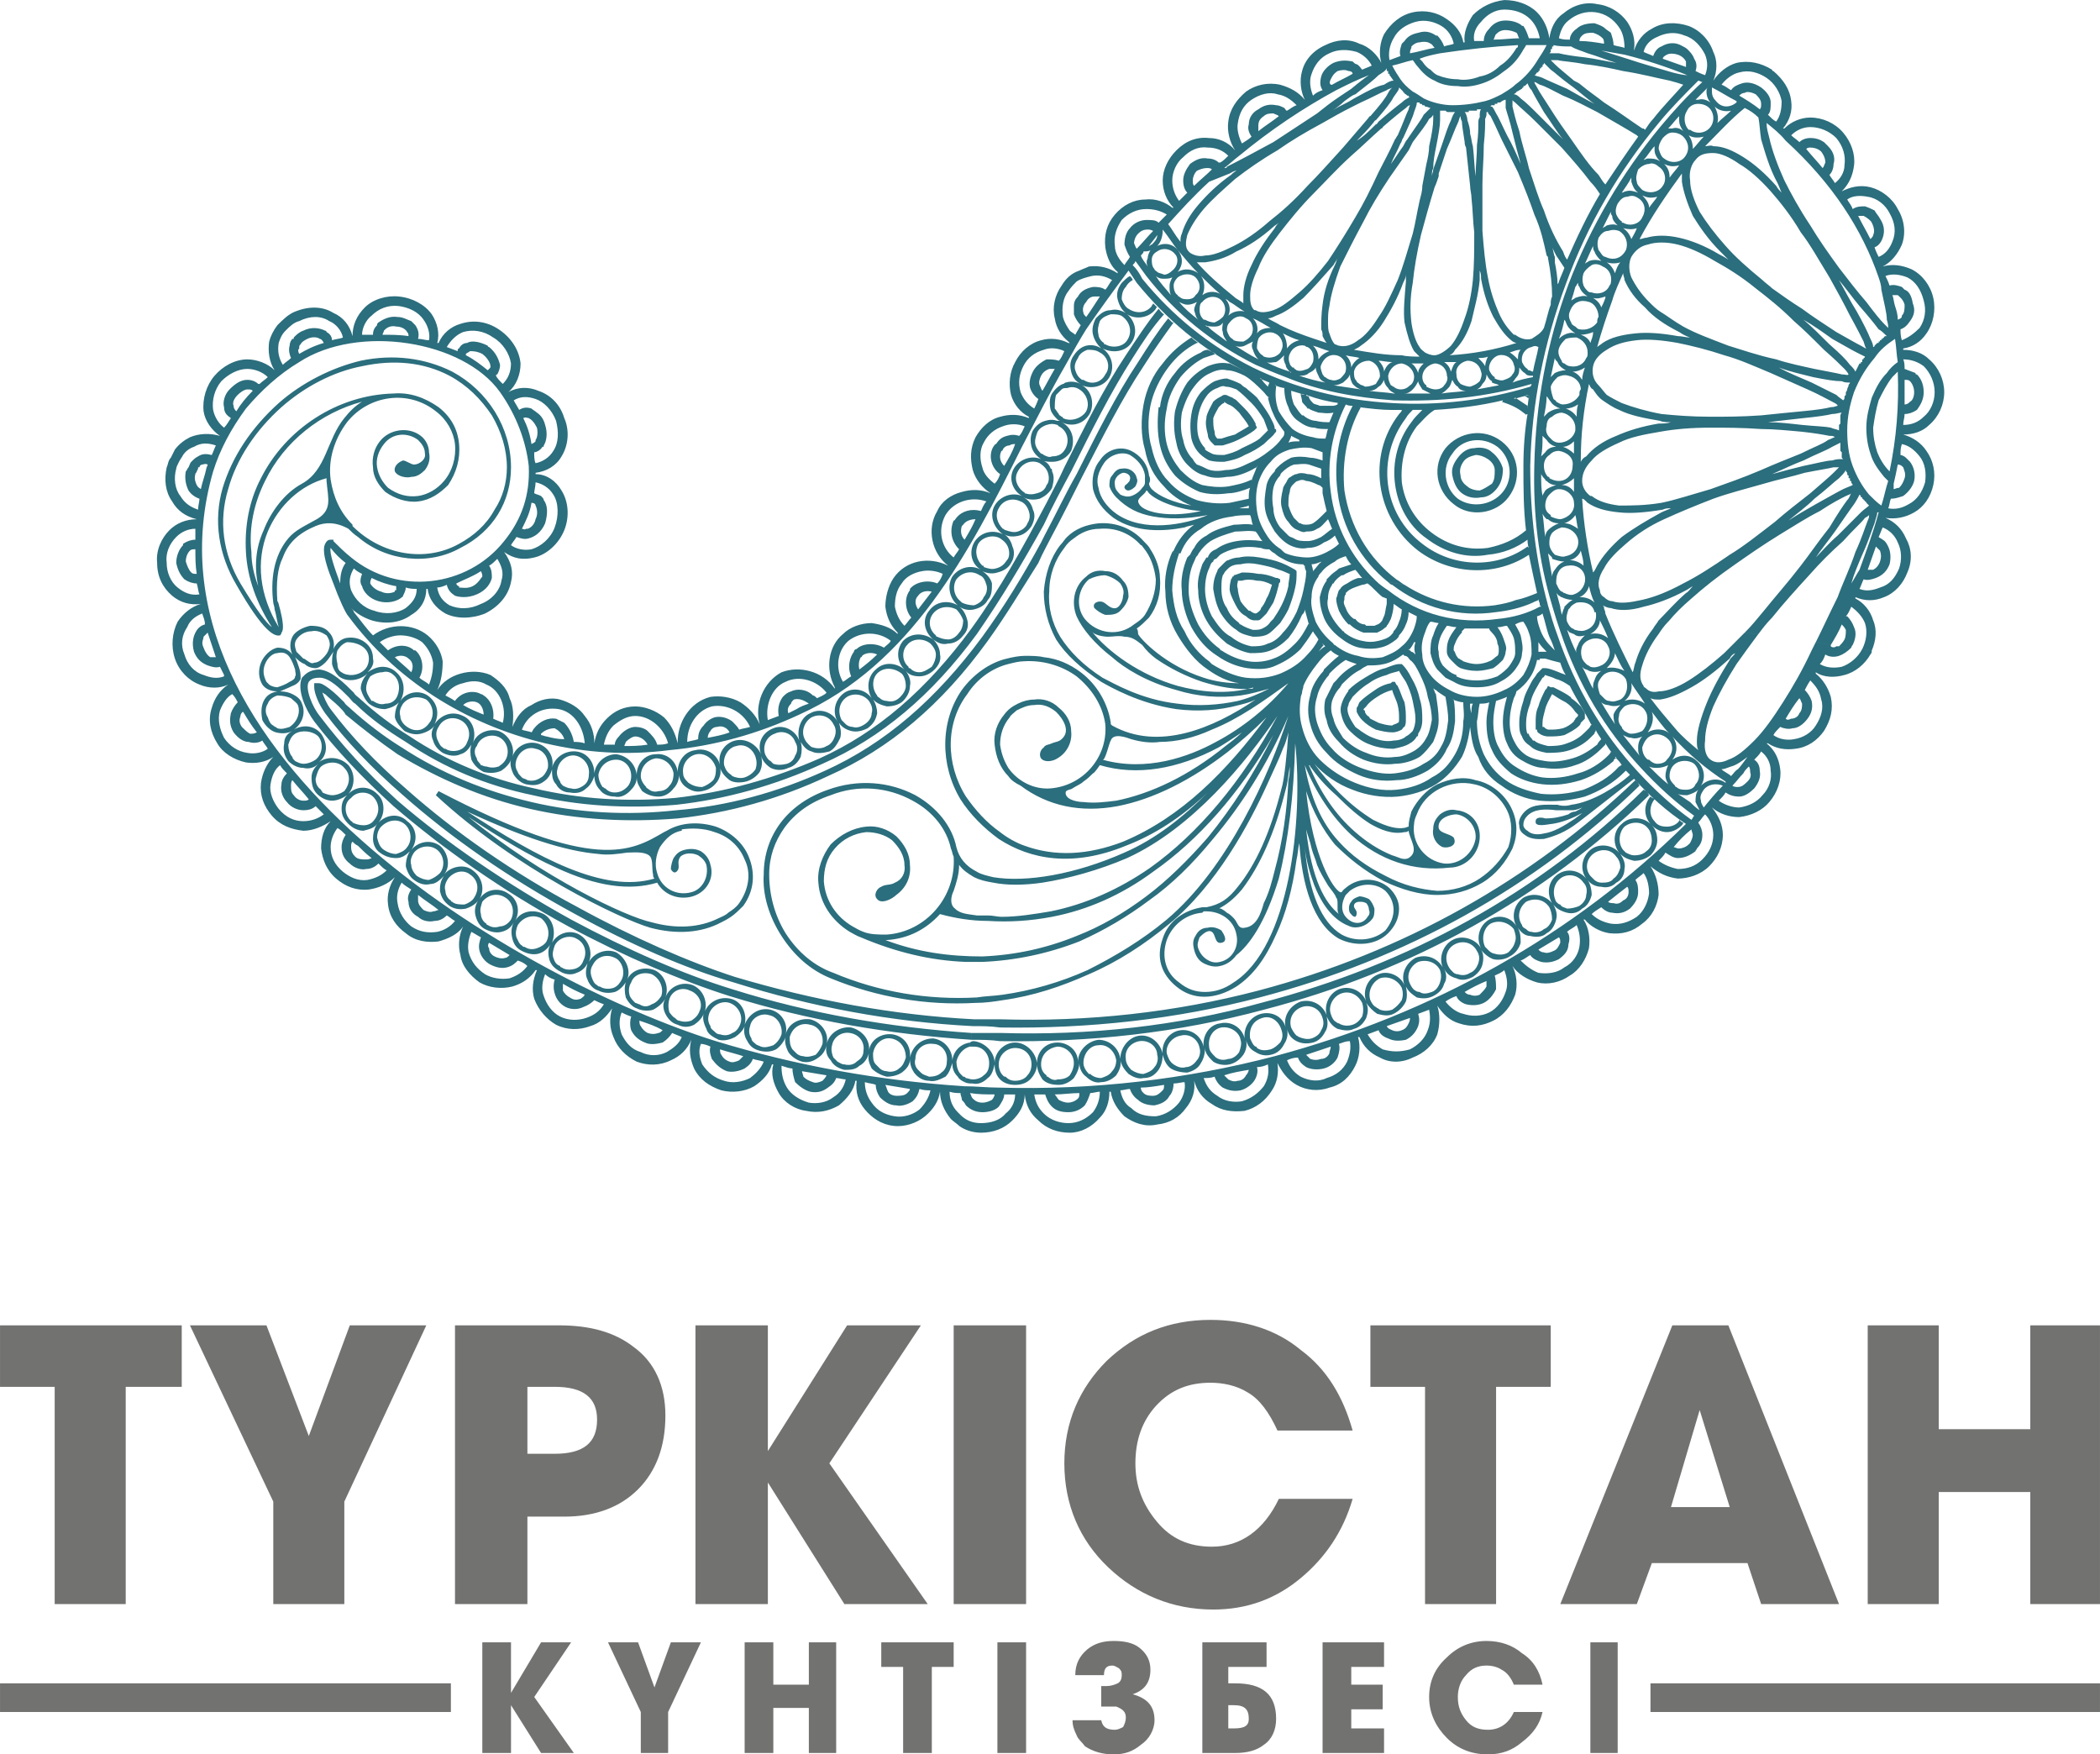 <?xml version="1.0" encoding="UTF-8"?>
<!DOCTYPE svg PUBLIC "-//W3C//DTD SVG 1.1//EN" "http://www.w3.org/Graphics/SVG/1.1/DTD/svg11.dtd">
<!-- Creator: CorelDRAW X8 -->
<svg xmlns="http://www.w3.org/2000/svg" xml:space="preserve" width="47.114mm" height="39.358mm" version="1.1" style="shape-rendering:geometricPrecision; text-rendering:geometricPrecision; image-rendering:optimizeQuality; fill-rule:evenodd; clip-rule:evenodd"
viewBox="0 0 1537 1284"
 xmlns:xlink="http://www.w3.org/1999/xlink">
 <defs>
  <style type="text/css">
   <![CDATA[
    .fil0 {fill:#727271}
    .fil1 {fill:#2B6E7D}
   ]]>
  </style>
 </defs>
 <g id="Слой_x0020_1">
  <g id="_2931297770128">
   <g>
    <path class="fil0" d="M1184 1283l-20 0 0 -81 20 0 0 81zm-117 -41c0,7 2,12 6,17 4,5 9,7 16,7 8,0 15,-4 19,-13l21 0c-2,9 -7,16 -15,22 -7,6 -15,9 -25,9 -12,0 -22,-4 -30,-12 -8,-8 -13,-18 -13,-30 0,-11 4,-21 13,-29 8,-8 18,-12 29,-12 10,0 19,3 26,9 8,5 13,13 15,23l-21 0c-2,-5 -5,-9 -9,-11 -3,-2 -7,-3 -11,-3 -6,0 -11,2 -15,7 -4,4 -6,10 -6,16zm-54 41l-45 0 0 -81 45 0 0 18 -24 0 0 13 23 0 0 18 -23 0 0 14 24 0 0 18zm-133 0l0 -81 47 0 0 18 -28 0 0 12 5 0c20,0 30,8 30,26 0,8 -3,15 -9,19 -5,4 -12,6 -21,6l-24 0zm19 -35l0 17 4 0c8,0 11,-2 11,-7 0,-7 -3,-10 -11,-10l-4 0zm-91 -22l-21 0c0,-8 3,-14 9,-19 5,-4 11,-6 19,-6 7,0 14,1 19,5 5,4 8,9 8,16 0,9 -4,15 -13,18 11,3 16,9 16,19 0,7 -4,14 -10,18 -6,5 -12,7 -20,7 -8,0 -15,-2 -21,-6 -2,-3 -5,-5 -6,-8 -2,-4 -3,-7 -3,-11l21 0c1,5 4,7 10,7 2,0 4,-1 6,-2 1,-2 2,-4 2,-7 0,-4 -2,-6 -7,-8 -2,0 -5,0 -11,0l0 -15 4 0c3,0 6,-1 8,-2 2,-1 3,-3 3,-6 0,-2 0,-3 -2,-5 -2,-1 -3,-2 -5,-2 -4,0 -6,2 -6,7zm-57 57l-21 0 0 -81 21 0 0 81zm-69 0l-21 0 0 -63 -16 0 0 -18 53 0 0 18 -16 0 0 63zm-137 -81l21 0 0 31 26 0 0 -31 20 0 0 81 -20 0 0 -33 -26 0 0 33 -21 0 0 -81zm-54 0l22 0 -24 51 0 30 -20 0 0 -30 -24 -51 22 0 12 33 12 -33zm-117 81l-21 0 0 -81 21 0 0 37 22 -37 22 0 -27 40 29 41 -24 0 -22 -35 0 35zm1163 -51l-329 0 0 21 329 0 0 -21zm-1207 0l-330 0 0 21 330 0 0 -21z"/>
    <path class="fil0" d="M1367 970l52 0 0 76 67 0 0 -76 51 0 0 204 -51 0 0 -82 -67 0 0 82 -52 0 0 -204zm-21 204l-57 0 -10 -30 -70 0 -11 30 -56 0 82 -204 41 0 81 204zm-80 -71l-22 -71 -21 71 43 0zm-171 71l-52 0 0 -159 -40 0 0 -45 132 0 0 45 -40 0 0 159zm-264 -103c0,16 5,30 16,43 10,12 23,18 40,18 21,0 38,-12 49,-35l54 0c-7,24 -20,43 -38,58 -18,15 -39,23 -64,23 -30,0 -56,-11 -77,-31 -21,-20 -32,-46 -32,-76 0,-30 11,-55 31,-75 21,-20 46,-30 76,-30 25,0 48,7 66,22 19,14 31,34 38,59l-55 0c-6,-13 -13,-23 -22,-28 -8,-5 -18,-7 -27,-7 -16,0 -29,5 -40,17 -10,11 -15,25 -15,42zm-80 103l-53 0 0 -204 53 0 0 204zm-189 0l-53 0 0 -204 53 0 0 92 58 -92 54 0 -67 101 72 103 -61 0 -56 -89 0 89zm-176 -64l0 64 -53 0 0 -204 76 0c23,0 41,5 55,16 15,11 23,28 23,50 0,23 -7,41 -20,54 -13,13 -31,20 -54,20l-27 0zm0 -46l20 0c21,0 31,-8 31,-25 0,-16 -10,-24 -31,-24l-20 0 0 49zm-130 -94l56 0 -60 129 0 75 -52 0 0 -75 -61 -129 56 0 31 81 30 -81zm-164 204l-52 0 0 -159 -40 0 0 -45 133 0 0 45 -41 0 0 159z"/>
   </g>
   <g>
    <path class="fil1" d="M173 428c-13,-22 -17,-47 -10,-71 7,-23 21,-44 41,-62 17,-15 39,-26 60,-31 24,-5 47,-2 67,8 26,14 43,41 43,70 0,25 -13,47 -37,59 -23,13 -54,10 -75,-8l0 0c-3,-2 -5,-4 -7,-6 -9,-5 -17,-5 -24,-2 -12,5 -20,12 -24,23 -4,8 -5,19 -4,32 1,1 1,3 2,6 2,8 3,15 1,17 0,1 -1,2 -1,2 -4,1 -12,-2 -32,-37zm911 -64c-5,1 -10,0 -14,-3 -4,-3 -6,-8 -7,-13 -1,-5 1,-9 4,-13 3,-4 7,-7 12,-7 5,-1 10,0 13,3 4,3 7,8 8,12 0,5 -1,10 -4,14 -3,4 -7,7 -12,7zm10 -20c0,-3 -2,-6 -5,-8 -3,-2 -6,-3 -9,-3 -4,1 -7,2 -9,5 -2,3 -3,6 -2,10 0,3 2,6 5,8 2,2 6,3 9,3 3,-1 6,-3 9,-5 2,-3 2,-6 2,-10zm22 -54c1,-1 2,-1 3,-1 0,1 0,2 0,3 -1,-1 -2,-2 -3,-2zm-12 74c-9,12 -28,15 -40,5 -13,-10 -16,-28 -6,-41 10,-12 28,-15 41,-5 13,10 15,28 5,41zm-8 -37c-11,-8 -26,-6 -33,5 -8,10 -6,25 4,33 10,7 25,5 33,-5 8,-10 6,-25 -4,-33zm-130 85c1,0 1,-1 1,-1 0,1 0,1 -1,1l0 0zm-41 -87c-4,3 -9,6 -14,8 -5,3 -10,4 -15,5 -4,0 -7,0 -11,-1 -2,-1 -5,-3 -7,-5 -3,-3 -5,-7 -6,-11 -1,-6 -1,-12 0,-18l0 0c1,-6 3,-11 7,-16 3,-3 6,-6 10,-8 3,-1 6,-2 9,-2 3,1 6,2 10,4 1,1 2,2 4,3 2,2 5,4 8,7 3,4 6,8 9,13 2,4 4,7 4,10 1,0 1,0 1,1l0 0 0 1 -1 1 0 0 0 0c-1,2 -4,4 -8,8zm0 -18c-3,-5 -6,-9 -9,-12 -4,-4 -7,-7 -11,-10 -3,-1 -5,-2 -8,-2 -2,-1 -4,0 -6,1 -3,1 -6,3 -8,6 -3,4 -5,9 -6,14l0 0c-1,5 -1,11 0,15 1,4 3,7 5,9l0 1c1,1 3,2 5,3 2,1 5,1 9,1 4,-1 8,-2 13,-5 4,-2 9,-4 13,-7 3,-3 5,-5 6,-6 -1,-3 -2,-5 -3,-8zm-129 -51c-3,1 -6,3 -7,6 -2,3 -3,6 -2,9 1,3 2,5 5,7 0,0 0,0 1,0 6,4 13,2 16,-4 4,-5 2,-13 -4,-16 -3,-2 -6,-2 -9,-2zm9 -21c-1,3 -2,6 -1,10 0,2 2,5 4,6 0,1 0,1 1,1 5,3 13,2 16,-3 4,-6 2,-13 -3,-17 -2,-2 -6,-2 -9,-2 -3,1 -6,2 -8,5zm113 80c-4,3 -8,5 -12,7 -4,2 -8,3 -11,4 -3,0 -5,0 -6,0 0,0 -1,-1 -2,-2l0 0c-1,-1 -3,-3 -3,-6 -1,-4 -2,-8 -1,-12l0 -1c1,-4 3,-7 5,-11 2,-2 4,-3 6,-4 1,-1 2,-1 3,-1 1,0 2,1 5,2 1,1 2,1 3,2 2,2 4,4 6,6 3,3 6,7 8,11 0,0 0,1 0,1l1 2 -1 1c-1,1 -1,1 -1,1zm-11 -13c-3,-3 -5,-5 -8,-6 -2,-1 -3,-2 -3,-2 0,0 0,0 0,1 -1,0 -2,1 -4,3 -1,2 -3,5 -4,8l0 1c0,3 0,6 1,9 0,3 1,4 2,5l0 0c0,0 0,0 0,0l0 0c0,0 1,0 3,0 3,-1 6,-2 10,-3 3,-2 7,-4 10,-6 -2,-4 -5,-7 -7,-10zm-77 -124c1,2 1,3 2,4 4,-4 8,-9 12,-13 -2,-1 -3,-1 -4,-1 -3,0 -5,1 -7,3 -2,2 -3,5 -3,7zm-25 39c-1,0 -3,0 -4,0 -3,0 -5,2 -6,4 -2,2 -3,5 -2,8 0,1 1,2 2,3 3,-4 6,-9 10,-15zm34 -64c-7,0 -13,3 -18,8 -4,6 -6,12 -5,19 0,5 3,10 7,14 1,-2 3,-4 4,-6 -2,-3 -3,-6 -4,-9 0,-4 1,-9 4,-12 3,-4 8,-6 12,-6 4,0 7,0 9,2 2,-2 4,-4 6,-6 -5,-3 -10,-4 -15,-4zm490 255c5,-5 10,-11 16,-16 8,-8 13,-13 17,-17 2,-2 5,-4 6,-5 0,0 0,0 -1,-1l0 0c0,0 0,0 -1,-1 0,0 0,0 0,0 0,0 0,-1 -1,-1 0,0 0,-1 -1,-1 0,0 0,-1 -1,-1 0,0 0,-1 0,-1 0,0 0,0 -1,0 0,0 0,-1 0,-1l0 0c-1,-1 -1,-1 -1,-1l0 0c-1,2 -2,4 -4,7 -3,4 -7,10 -14,20 -5,7 -10,13 -14,19zm17 -58c-4,3 -9,8 -18,15 -6,6 -13,11 -19,16 6,-4 13,-8 20,-12 9,-5 16,-9 20,-11 2,-1 5,-2 7,-3l0 0c0,-1 -1,-1 -1,-2 0,0 0,0 0,0 0,-1 0,-1 -1,-1 0,-1 0,-1 0,-1 0,0 0,0 0,-1 0,0 0,0 -1,0 0,-1 0,-1 0,-1 0,0 0,-1 0,-1 0,0 -1,0 -1,-1 0,0 0,0 0,0 0,0 0,-1 0,-1l0 0c-1,-1 -1,-1 -1,-2 -1,2 -3,4 -5,6zm-213 -48c3,-2 6,-3 9,-3 -3,-1 -6,-3 -7,-5 -1,-1 -2,-3 -3,-4 0,5 -1,10 -2,15 1,-1 2,-2 3,-3zm-2 29c2,-3 5,-4 8,-4 -3,-1 -5,-2 -7,-5 -1,-1 -2,-2 -3,-3 0,5 0,10 -1,15 1,-1 2,-2 3,-3zm0 28c2,-2 5,-3 8,-4 -3,0 -5,-1 -7,-3 0,0 -1,0 -1,-1 -1,-1 -2,-2 -3,-4 0,6 0,11 1,16 0,-1 1,-2 2,-4zm10 24c-3,0 -6,-1 -8,-3 0,0 0,0 -1,0 -1,-1 -2,-2 -3,-4 1,6 1,11 2,17 0,-2 1,-4 2,-5 2,-2 5,-4 8,-5zm-6 -6c0,0 0,1 0,1 2,1 5,2 7,2 6,-1 11,-6 10,-12 0,-5 -5,-10 -11,-10 -3,0 -5,2 -7,4 -2,2 -3,5 -3,8 0,3 1,5 4,7zm10 34c-3,0 -6,-1 -9,-2 0,0 0,-1 0,-1 -1,-1 -2,-2 -3,-3 1,6 2,11 3,17 0,-2 1,-4 2,-5 2,-3 4,-5 7,-6zm-7 -5c0,0 0,0 0,0 3,1 6,2 8,1 6,-1 10,-6 9,-12 -1,-5 -6,-9 -12,-9 -3,1 -5,2 -7,4 -2,3 -2,5 -2,8 0,3 2,6 4,8zm5 27c1,0 1,1 2,1 2,1 5,2 7,1 6,-2 9,-8 8,-13 -1,-6 -7,-9 -12,-8 -3,0 -6,2 -7,4 -2,3 -2,6 -2,9 1,2 2,5 4,6zm13 4c4,0 8,1 11,4 -2,-4 -3,-8 -4,-12 -1,4 -4,7 -7,8zm60 -62c2,-1 5,-2 7,-3 -2,0 -4,0 -6,1 -12,2 -23,3 -32,2 -10,-1 -17,-3 -23,-7 0,0 -1,-1 -1,-1 -1,-1 -2,-2 -3,-2 1,18 4,37 8,54 1,-1 2,-3 3,-5 4,-7 10,-14 18,-21 8,-6 18,-12 29,-18zm-71 8c4,0 7,2 10,4 -1,-3 -1,-7 -2,-10 -2,3 -5,5 -8,6zm4 27c4,0 8,2 10,4 0,-4 -1,-7 -2,-11 -1,3 -4,6 -8,7zm201 -140c-3,-3 -7,-7 -15,-14 -8,-8 -15,-15 -22,-21 -10,-10 -19,-17 -28,-24 -11,-9 -21,-15 -30,-20 -10,-6 -19,-10 -27,-12 -8,-2 -16,-2 -22,0 -5,1 -9,4 -12,9 -2,4 -2,10 0,15 3,6 7,12 13,18 3,3 5,5 8,7 5,3 10,7 17,11 9,5 20,9 33,14 10,3 21,7 35,10 9,3 19,5 28,7 10,2 16,3 20,4 3,0 4,1 5,0 0,0 -1,-2 -3,-4zm8 2c1,-2 2,-4 3,-6l1 0c0,0 0,-1 0,-1 0,0 0,0 1,0 0,-1 0,-1 0,-1 0,0 0,-1 0,-1 1,0 1,0 1,-1 0,0 0,0 0,0 1,0 1,-1 1,-1 -2,-1 -4,-2 -6,-3 -4,-2 -9,-5 -18,-10 -7,-5 -14,-10 -21,-14 6,5 12,11 19,18 8,7 12,11 15,15 2,2 3,3 4,5zm-158 -97c2,0 3,-1 5,-1 7,-2 15,-2 24,0 9,2 19,6 29,12 2,1 4,2 7,4 -2,-2 -4,-4 -6,-6 -9,-9 -15,-18 -20,-26 -4,-9 -7,-18 -8,-25 0,-2 0,-4 0,-6 -11,15 -22,31 -31,48zm-14 17c-3,1 -7,1 -10,0 3,2 5,5 6,8 1,-3 2,-6 4,-8zm-6 28c-4,11 -8,23 -11,34 1,-1 3,-2 4,-3 6,-4 14,-6 24,-7 9,-1 20,0 31,2 3,0 6,1 9,1 -3,-1 -5,-2 -8,-4 -10,-5 -19,-11 -25,-18 -7,-6 -12,-13 -15,-20 0,-2 -1,-3 -1,-5 -3,7 -6,13 -8,20zm-14 -2c3,2 5,4 6,7 1,-2 2,-4 3,-7 0,0 0,-1 0,-1 -3,1 -6,2 -9,1zm0 25c-2,1 -6,2 -9,2 3,1 6,3 7,6 1,-3 2,-5 2,-8zm-15 29c3,1 5,3 7,6 0,-3 1,-6 2,-9 -3,2 -6,3 -9,3zm111 -12c-12,-4 -24,-7 -34,-9 -11,-2 -22,-3 -30,-2 -9,1 -16,3 -22,7 -5,3 -9,7 -10,12 -1,5 0,10 4,14 2,2 4,5 6,7 3,2 7,4 11,6 8,3 18,6 29,8 10,1 22,2 36,2 11,0 23,0 37,-1 10,-1 19,-2 30,-3 11,-1 17,-2 21,-3 3,0 4,-1 5,-1 0,-1 -2,-2 -4,-3 -4,-2 -9,-5 -18,-9 -9,-4 -18,-8 -27,-12 -12,-5 -23,-10 -34,-13zm-47 48c-12,-2 -22,-4 -30,-8 -5,-2 -9,-5 -12,-7 -3,-2 -5,-5 -7,-8 -2,-1 -2,-2 -3,-4 -4,19 -6,37 -6,56 0,0 0,1 0,1 1,-2 2,-3 4,-4 5,-6 12,-11 22,-15 9,-4 19,-7 31,-9 3,0 6,0 9,-1 -3,0 -6,0 -8,-1zm-69 -9c3,1 6,3 8,6 0,-3 0,-6 1,-9 -3,2 -6,3 -9,3zm6 24c-2,2 -5,4 -8,4 3,1 6,3 8,5 0,-3 0,-6 0,-9zm-9 32c4,0 7,2 9,5 0,-4 0,-7 0,-10 -2,2 -5,4 -9,5zm-10 -6c1,0 1,0 1,1 2,1 4,2 7,2 6,0 10,-5 10,-11 1,-6 -4,-10 -10,-11 -3,0 -5,1 -7,3 -3,2 -4,5 -4,8 0,3 1,6 3,8zm1 -29c1,1 1,1 2,2 1,1 3,2 5,2 6,0 11,-4 12,-9 0,-1 0,-1 0,-2 0,-5 -4,-10 -10,-11 -2,0 -5,1 -7,3 -3,1 -4,4 -4,7 -1,3 0,6 2,8zm3 -28c1,1 2,1 2,2 2,1 3,2 5,2 5,0 10,-3 12,-7 0,-2 0,-3 1,-4 0,-5 -4,-9 -9,-10 -3,-1 -6,0 -8,1 -2,2 -4,4 -5,7 0,3 1,6 2,9zm9 -21c-2,-1 -5,-3 -6,-6 -1,-1 -2,-2 -2,-3 -1,5 -2,9 -3,14 1,-1 2,-2 3,-3 2,-1 5,-2 8,-2zm-3 -7c0,1 1,2 2,2 1,1 3,2 4,2 5,1 10,-1 12,-6 1,-1 1,-2 1,-4 0,-5 -3,-9 -8,-11 -2,0 -5,0 -8,1 -2,2 -4,4 -5,7 -1,3 0,6 2,9zm10 -20c-3,-2 -5,-4 -6,-6 -1,-2 -1,-3 -2,-4 -1,5 -2,9 -4,14 1,-1 2,-2 4,-3 2,-1 5,-2 8,-1zm-3 -8c0,1 1,2 3,3 1,1 2,2 3,2 5,1 10,-1 13,-5 0,-1 0,-3 1,-4 0,-5 -3,-10 -7,-11 -3,-1 -6,-1 -8,0 -3,1 -5,4 -6,7 -1,2 -1,5 1,8zm12 -19c-3,-2 -5,-4 -6,-7 -1,-1 -1,-2 -1,-3 -1,1 -1,2 -2,3 -1,4 -2,7 -3,10 1,-1 2,-1 3,-2 3,-1 6,-2 9,-1zm-3 -8c1,2 2,3 3,4 1,1 2,1 3,1 5,2 11,0 13,-5 0,0 1,-1 1,-2 1,-5 -1,-10 -6,-12 -3,-2 -6,-2 -8,-1 -3,2 -5,4 -6,6 -1,3 -1,6 0,9zm13 -18c-2,-2 -4,-4 -5,-7 -1,-1 -1,-3 -1,-4 -2,4 -4,9 -6,13 1,-1 2,-1 3,-2 3,-1 6,-1 9,0zm-2 -8c1,1 2,3 3,4 1,1 2,1 2,1 6,3 12,1 15,-5 2,-5 0,-11 -5,-14 -3,-1 -5,-1 -8,0 -3,0 -5,2 -7,5 -1,3 -1,6 0,9zm59 -62c-4,1 -7,1 -11,-1 3,3 4,6 4,10 2,-3 5,-6 7,-9zm-27 22c3,3 5,6 5,9 2,-3 4,-5 6,-8 -4,1 -7,1 -11,-1zm37 -34c3,-3 5,-6 8,-9 -4,1 -8,1 -11,-1 2,3 3,6 3,10zm-40 36c-3,-2 -5,-2 -8,-1 -3,0 -5,2 -7,5 -1,2 -2,5 -1,8 1,2 2,4 4,5 0,1 0,1 1,1 5,3 12,1 14,-4 3,-5 2,-11 -3,-14zm-11 22c3,2 5,5 6,8 1,-2 3,-5 4,-8 -3,1 -6,1 -10,0zm-4 -2c-2,-2 -4,-4 -4,-7 -1,-1 -1,-2 -1,-3 -2,4 -4,8 -6,12 1,-1 2,-1 3,-2 3,-1 6,-1 8,0zm15 -24c-3,-2 -4,-5 -5,-8 0,-1 0,-2 0,-3 -2,4 -5,8 -7,11 1,0 2,-1 3,-1 3,-1 6,0 9,1zm0 -17c-1,3 -2,6 -1,9 0,2 2,4 4,6 0,0 0,0 0,0 5,3 12,2 15,-3 3,-4 2,-11 -3,-14 -2,-2 -5,-3 -7,-2 -3,0 -6,2 -8,4zm19 -8c5,4 12,3 15,-1 4,-5 3,-11 -1,-15 -2,-2 -5,-3 -8,-3 -3,0 -5,2 -7,4 -2,3 -3,5 -3,8 1,3 2,6 4,7l0 0zm18 -21c0,0 1,0 1,0 4,3 10,3 14,-1 4,-4 4,-11 0,-15 -2,-2 -5,-3 -8,-3 -3,0 -5,1 -7,3 -2,3 -3,5 -3,8 0,3 1,6 3,8zm21 -5c3,-3 7,-6 10,-9 -4,1 -9,0 -12,-3 2,4 3,8 2,12zm20 -11c-10,8 -19,18 -29,28 2,0 4,-1 6,0 7,0 14,3 22,8 8,5 16,12 24,21 1,2 3,4 4,5 -1,-2 -2,-5 -3,-7 -6,-11 -9,-22 -12,-32 -1,-6 -1,-11 -2,-16 -3,-3 -6,-5 -10,-7zm11 1c1,-1 1,-2 1,-4 0,-3 -2,-5 -4,-7l0 0c-4,-2 -7,-2 -8,-1 -2,0 -3,1 -4,2 5,3 10,6 15,10zm8 60c-8,-9 -16,-16 -23,-20 -7,-5 -14,-8 -19,-8 -6,0 -10,1 -13,5 -3,3 -5,9 -4,15 0,7 3,15 7,23 5,8 11,16 19,25 7,8 16,16 27,25 2,2 5,4 7,6 7,5 14,10 22,15 8,6 16,11 25,17 9,5 14,8 18,10 2,1 3,2 4,2 -1,-1 -1,-2 -2,-5 -2,-4 -5,-10 -10,-19 -5,-10 -10,-19 -15,-28 -8,-13 -14,-24 -21,-33 -7,-12 -15,-22 -22,-30zm63 88c5,9 8,15 10,20 1,2 2,4 2,6 0,0 1,0 1,-1 0,0 0,0 0,0 0,0 1,-1 1,-1 0,0 0,0 0,0 1,-1 1,-1 1,-1 0,0 0,0 1,0 0,-1 0,-1 0,-1 1,0 1,0 1,-1 0,0 0,0 1,0 0,0 0,-1 0,-1 0,0 1,0 1,0 0,0 0,-1 1,-1 0,0 0,0 0,0 0,-1 1,-1 1,-1 0,0 0,0 1,0 -2,-2 -4,-4 -6,-5 -3,-4 -7,-9 -14,-17 -5,-6 -10,-13 -15,-19 4,7 8,15 13,23zm30 6c2,-1 3,-1 3,-3 2,-2 2,-5 2,-8 -1,-4 -4,-6 -5,-7 -2,0 -3,0 -4,0 1,2 1,5 2,8 1,3 2,6 2,10zm-36 48c0,0 0,0 0,0 0,-1 1,-1 1,-2 -2,0 -4,0 -6,-1 -5,0 -11,-1 -21,-3 -8,-2 -17,-4 -25,-7 7,4 15,7 24,11 8,4 14,7 18,9 2,2 4,3 5,4 1,-1 1,-1 1,-2l0 0c0,-1 0,-1 1,-2 0,0 0,0 0,0 0,-1 0,-1 0,-2 0,0 0,0 0,0 1,-1 1,-2 1,-2 0,-1 1,-2 1,-3zm-12 21c-4,1 -11,2 -21,3 -9,1 -18,2 -26,3 8,0 16,1 25,2 10,1 16,1 21,2 2,1 4,1 6,2l0 0c0,-1 0,-1 0,-2 0,0 0,0 0,-1 0,0 0,0 0,-1 0,0 0,0 0,0 1,-1 1,-1 1,-1 0,-1 0,-1 0,-1 0,-1 0,-1 0,-1 0,-1 0,-1 0,-1l0 -1c0,0 0,-1 0,-1l0 0c0,-1 0,-2 1,-3 -2,0 -4,1 -7,1zm-2 16c-5,-1 -11,-2 -20,-3 -11,-1 -21,-2 -30,-2 -14,-1 -26,-1 -37,-1 -14,0 -26,1 -37,3 -12,2 -22,4 -30,8 -9,4 -16,8 -20,13 -5,5 -7,10 -7,15 0,4 2,8 6,11 0,0 1,0 1,0 5,4 12,6 20,7 9,0 19,0 31,-2 10,-2 22,-6 36,-10 11,-4 23,-8 37,-14 9,-4 19,-8 29,-12 10,-5 16,-7 20,-10 3,-1 4,-2 5,-2 -1,-1 -2,-1 -4,-1zm-19 18c-8,3 -16,7 -23,10 7,-2 15,-4 23,-6 10,-2 17,-4 21,-4 3,-1 5,-1 8,-1 0,0 -1,-1 -1,-1 0,-1 0,-1 0,-1 0,0 0,-1 0,-1 0,0 0,-1 0,-1 0,0 0,0 0,-1 0,0 0,0 -1,-1 0,0 0,0 0,0 0,-1 0,-1 0,-1 0,0 0,-1 0,-1 0,0 0,-1 0,-1 0,0 0,0 0,0 0,-1 0,-1 0,-2 0,0 0,0 0,0 0,0 0,-1 0,-1 -2,1 -4,2 -6,3 -5,3 -11,5 -21,10zm22 5c-4,1 -11,2 -21,4 -10,3 -20,5 -30,8 -14,4 -26,7 -37,11 -13,5 -25,10 -36,15 -11,5 -20,11 -28,18 -7,6 -13,12 -16,18 -4,6 -5,12 -3,16 0,2 1,4 3,5 2,2 4,3 6,3 6,2 13,1 22,-1 9,-2 19,-6 30,-12 10,-5 21,-12 34,-21 10,-6 20,-14 33,-24 8,-7 17,-14 26,-21 8,-7 14,-12 17,-15 2,-2 4,-4 4,-4 -1,0 -2,0 -4,0zm-253 64c-16,3 -32,-2 -45,-12 -13,-9 -21,-24 -23,-40 -2,-16 2,-32 12,-45 2,-3 5,-6 8,-9 0,0 1,0 2,0 -4,0 -7,0 -11,0 0,0 1,0 2,0 -2,2 -4,4 -5,6 -22,29 -17,70 12,92 23,18 55,18 77,2 1,1 1,1 1,1 -1,-2 -1,-5 -1,-7 0,0 0,1 0,1 -8,6 -18,10 -29,11zm26 -104c-5,-4 -10,-6 -16,-8 1,0 1,-1 1,-1 -17,4 -33,6 -50,7l0 0c-5,3 -9,8 -13,12 -9,12 -12,27 -11,41 2,15 10,28 22,37 12,9 26,13 41,11 10,-2 20,-6 28,-13 0,0 0,0 0,1 -2,-16 -2,-32 -2,-48 0,-13 1,-26 3,-38 -1,0 -1,1 -1,1 0,-1 -1,-1 -2,-2zm47 -263c-5,-2 -9,-3 -12,-5 -4,0 -9,0 -13,-1 0,1 0,1 0,1 0,0 -1,0 -1,0 0,0 0,1 0,1 0,0 0,0 0,0 0,1 0,1 -1,1 0,1 0,1 0,1 0,0 0,0 0,1l0 0c0,0 -1,1 -1,1 2,0 4,0 7,0 4,1 10,2 19,3 8,1 16,3 23,4 -7,-2 -14,-5 -21,-7zm12 -7c0,-1 0,-3 -1,-4 -2,-2 -4,-3 -7,-4 -3,0 -6,0 -8,2 -1,1 -2,2 -2,4 6,0 12,1 18,2zm-91 48l-1 0c0,0 0,0 -1,0 0,0 0,0 0,1 -1,0 -1,0 -1,0 0,0 -1,0 -1,0 0,0 0,0 -1,0 0,0 0,0 0,0 -1,0 -1,0 -1,0 0,0 -1,0 -1,0 0,0 0,0 -1,0 0,0 0,0 0,1 -1,0 -1,0 -1,0 0,0 -1,0 -1,0l-1 0c1,1 2,4 2,6 1,3 2,6 2,10 1,3 1,6 2,9 1,8 1,15 2,22 0,-8 1,-15 1,-23 1,-7 1,-12 1,-16 0,-1 0,-3 1,-4 0,-3 0,-5 1,-6l0 0c-1,0 -1,0 -1,0zm-36 -1c-1,0 -2,-1 -4,-1l0 0c0,-1 -1,-1 -1,-1 0,0 -1,0 -1,0 0,-1 -1,-1 -1,-1 -1,0 -1,0 -1,-1 -1,0 -1,0 -2,0 0,2 -1,4 -2,7 -1,4 -4,10 -8,19 -1,1 -1,3 -2,4 -2,5 -5,10 -7,15 3,-4 6,-9 9,-13 1,-2 2,-4 3,-5 6,-9 10,-14 12,-18 2,-2 4,-4 5,-5zm-38 47c4,-8 8,-15 12,-24 1,-1 1,-2 2,-3 4,-9 6,-15 8,-19 0,-1 1,-3 1,-3 -1,0 -2,1 -3,2 -4,3 -9,7 -17,14 0,1 -1,1 -1,1 -8,7 -15,14 -22,20 -11,10 -19,19 -27,27 -10,10 -18,20 -25,29 -7,9 -13,18 -16,26 -4,8 -6,15 -6,20 0,4 0,8 3,11 1,0 1,0 1,0 3,2 7,2 13,0 6,-2 12,-7 19,-13 7,-6 14,-14 21,-23 6,-9 13,-20 20,-32 6,-10 11,-20 17,-33zm-2 -38c-1,0 -1,1 -2,2 -4,5 -8,9 -12,13 5,-3 9,-7 14,-12 1,0 1,-1 2,-2 8,-7 13,-11 17,-14 2,-2 4,-3 6,-4l0 0c-1,0 -1,0 -1,-1 0,0 -1,0 -1,0 0,0 0,0 0,0 -1,-1 -1,-1 -1,-1 0,0 0,0 0,0 -1,0 -1,-1 -1,-1 0,0 0,0 0,0 -1,0 -1,-1 -1,-1 0,0 0,0 0,0 -1,-1 -2,-2 -3,-3l0 0c0,2 -2,4 -4,7 -2,4 -6,9 -13,17zm35 178c-3,0 -6,0 -9,0 2,1 4,4 5,7 0,-3 2,-5 4,-7zm-46 -13c-1,1 -3,2 -5,3 12,2 23,4 35,4 4,1 9,1 13,1 -1,-1 -3,-3 -4,-4 -3,-5 -5,-12 -7,-21 -1,-8 0,-18 1,-30 0,-1 0,-3 0,-5 0,2 -1,4 -2,6 -4,11 -9,20 -14,28 -5,8 -11,14 -17,18zm-1 9c-3,-1 -7,-1 -10,-2 2,2 4,5 4,9 1,-3 4,-6 6,-7zm24 3c-4,0 -7,-1 -10,-1 2,2 4,5 4,8 1,-3 3,-6 6,-7zm16 11c0,-5 -4,-9 -9,-10 -5,0 -9,4 -10,9 0,3 1,5 2,7 1,0 1,1 2,1 1,1 3,2 5,2 3,0 5,-1 7,-3 2,-1 3,-4 3,-6zm-19 8c-2,-2 -3,-4 -3,-6 -1,2 -2,4 -4,5 -2,2 -4,3 -7,3 6,1 12,1 18,2 1,0 1,0 1,0 -2,-1 -4,-2 -5,-4zm-9 -3c1,-2 3,-4 3,-6 0,-5 -3,-10 -8,-11 -5,0 -10,3 -11,8 0,3 0,5 2,7 0,1 1,1 2,2 1,1 3,1 4,2 3,0 6,-1 8,-2zm-17 0c-1,-2 -2,-4 -2,-7 -1,3 -3,4 -5,6 -2,1 -4,2 -7,2 7,1 13,2 20,3 -3,-1 -4,-2 -6,-4zm-9 -4c2,-2 4,-4 4,-6 1,-5 -2,-10 -7,-11 -5,-1 -9,2 -11,7 -1,2 0,4 1,7 1,1 1,2 2,2 1,1 3,2 4,2 3,1 5,0 7,-1zm-16 -2c-1,-2 -2,-4 -2,-6 -1,2 -3,3 -5,4 -2,2 -5,2 -7,2 6,2 13,4 19,5 -2,-1 -4,-2 -5,-5zm-11 -57c-7,6 -14,11 -20,13 -2,1 -4,2 -6,2 3,2 6,3 9,5 8,4 16,7 25,10 3,1 6,2 9,3 -1,-1 -2,-3 -3,-5 0,-2 0,-3 -1,-5 0,-5 0,-11 1,-18 1,-9 4,-19 9,-29 1,-2 1,-3 2,-5 -1,2 -2,3 -3,5 -8,9 -15,17 -22,24zm-37 15c3,3 4,7 3,11 2,-3 6,-4 10,-4 -4,-2 -8,-5 -13,-7zm34 16c-4,-1 -8,-3 -12,-5 2,3 3,7 3,11 2,-3 5,-5 9,-6zm10 4c3,3 4,6 4,10 2,-3 5,-5 8,-6 -4,-1 -8,-3 -12,-4zm-4 17c2,-1 3,-3 4,-5 1,-4 0,-9 -4,-11 0,0 -1,0 -2,-1 -4,-1 -9,1 -11,6 -1,2 -1,5 0,7 0,1 1,2 2,3 0,0 0,0 1,0 0,1 1,1 2,2 3,1 5,0 8,-1zm-13 2c-1,-1 -3,-3 -3,-5 -1,-2 -2,-4 -1,-7 -2,2 -4,4 -6,5 -2,0 -5,1 -7,0 5,3 11,5 17,7 0,0 1,1 1,1 0,-1 -1,-1 -1,-1zm-11 -11c2,-1 4,-2 5,-5 2,-4 0,-10 -5,-12 -4,-2 -10,0 -12,4 -1,3 -1,5 -1,7 1,2 2,4 4,5 0,0 1,1 1,1 3,1 5,1 8,0zm-16 -5c-1,-2 -1,-4 0,-6 -2,1 -4,2 -6,3 -2,1 -5,1 -7,0 5,3 11,7 17,10l0 0c-2,-2 -3,-4 -4,-7zm-7 -6c2,-1 4,-2 6,-5 2,-4 1,-10 -4,-12 -4,-3 -9,-1 -12,3 -2,2 -2,4 -2,6 1,3 2,5 4,6 0,0 0,0 1,1 2,1 5,1 7,1zm26 -87c-1,1 -3,2 -4,3 -9,8 -18,14 -27,18 -8,5 -16,7 -23,8 -2,0 -4,0 -6,0 8,9 17,17 27,25 2,2 5,3 7,5 0,-2 0,-4 0,-6 0,-6 2,-14 6,-22 4,-9 10,-18 17,-27 1,-2 2,-3 3,-4zm-57 39c3,4 3,10 1,14 4,-3 9,-3 13,-1 -5,-4 -10,-9 -14,-13zm21 19c-1,-1 -2,-2 -3,-2 3,3 4,8 2,12 3,-3 8,-4 12,-3 -4,-2 -7,-5 -11,-7zm-5 22c-1,-2 0,-5 0,-7 -1,2 -3,3 -6,3 -2,0 -5,0 -7,-1 1,1 1,1 2,1 4,4 9,7 14,11 -1,-2 -3,-4 -3,-7zm-6 -7c2,-1 4,-2 6,-4 3,-4 2,-10 -2,-13 -4,-3 -10,-2 -13,2 -2,1 -2,4 -2,6 0,3 1,5 3,7l1 0c2,1 4,2 7,2zm-15 -9c0,-2 1,-4 2,-6 -2,1 -4,2 -7,2 -2,0 -4,-1 -6,-2 4,5 9,9 14,13 -2,-2 -2,-4 -3,-7zm-5 -8c3,0 5,-1 6,-3 4,-3 4,-9 0,-13 -3,-3 -9,-3 -13,0 -2,2 -3,4 -3,6 0,3 1,6 3,7 0,1 1,1 1,1 2,2 4,2 6,2zm-13 -10c0,-2 1,-4 2,-6 -2,1 -4,1 -7,1 -2,0 -4,-1 -5,-2 3,5 7,9 11,14 -1,-2 -1,-4 -1,-7zm-4 -8c2,0 4,-1 6,-3 4,-3 5,-9 2,-12 -3,-4 -9,-5 -13,-2 -2,1 -4,3 -4,6 0,2 0,5 2,7 0,1 1,1 2,2 1,1 3,1 5,2zm-12 -12c0,-2 1,-4 2,-6 -1,1 -3,1 -5,1 0,1 -1,2 -2,3 1,3 3,5 5,8 -1,-2 -1,-4 0,-6zm7 -17c-2,3 -4,5 -6,8 1,0 1,-1 2,-1 2,-2 4,-4 4,-7zm27 -36c4,-4 9,-8 13,-12 -1,-1 -2,-1 -4,-1 -2,0 -5,1 -7,2 -2,2 -3,5 -3,7 0,2 0,3 1,4zm-23 33c0,3 -1,8 -4,11 6,-3 12,-1 15,3 4,5 4,11 0,16 5,-3 11,-2 15,1 -5,-5 -10,-11 -15,-17 -4,-5 -7,-10 -11,-15 0,0 0,0 0,1zm19 15c1,1 1,1 1,1 3,2 7,3 11,2 6,0 13,-3 21,-7 8,-4 17,-10 26,-18 9,-7 18,-15 28,-26 8,-8 16,-17 26,-28 6,-7 12,-14 18,-21 1,-1 1,-2 2,-2 7,-8 11,-13 13,-17 1,-2 2,-3 3,-4 -1,1 -3,1 -4,2 -5,2 -10,5 -19,9 -2,1 -4,2 -6,3 -8,4 -15,8 -22,12 -13,7 -23,13 -33,20 -12,7 -22,14 -31,21 -9,8 -17,15 -23,22 -6,7 -10,14 -12,19 -1,4 -2,9 1,12zm164 -80c-1,2 -2,4 -3,6 -5,7 -9,13 -14,20 -8,12 -14,22 -19,32 -7,13 -12,23 -17,33 -4,11 -7,21 -8,29 -1,4 -1,8 -1,11 0,4 0,7 1,9 1,3 2,6 4,8 1,0 2,1 3,1 4,1 9,0 14,-4 5,-3 10,-9 15,-17 5,-7 9,-16 14,-27 4,-10 7,-21 11,-34 2,-8 3,-15 5,-24 1,-4 2,-7 2,-11 1,-5 2,-11 3,-16 1,-4 2,-9 2,-13 2,-9 3,-15 3,-20 0,-1 0,-2 0,-3 0,0 -1,2 -3,3 -2,4 -6,9 -12,17zm20 -16c0,4 -1,10 -3,20 -1,5 -2,10 -2,15 -1,2 -1,4 -1,6 0,-2 1,-3 1,-5 2,-6 4,-11 6,-17 3,-9 5,-15 7,-19 1,-3 2,-5 3,-6l0 0c-1,0 -1,0 -2,0 0,0 -1,0 -1,0 -1,0 -1,0 -1,0 0,0 0,0 -1,0 0,0 0,0 0,0 -1,0 -1,0 -2,-1l0 0 -1 0 0 0c-1,0 -1,0 -1,0 0,0 -1,0 -1,0 0,0 -1,0 -1,0 0,2 0,4 0,7zm13 2c-2,4 -4,10 -8,19 -2,6 -4,12 -6,18 0,1 0,1 0,2 -1,3 -2,6 -3,8 -4,13 -7,24 -10,35 -3,13 -5,25 -6,35 -2,11 -2,20 -1,29 1,7 3,14 6,18 1,2 3,3 4,4 2,1 4,2 7,2 3,0 8,-3 12,-7 4,-5 7,-11 10,-20 3,-8 5,-18 6,-28 1,-11 1,-22 1,-35 -1,-8 -1,-16 -2,-25 0,-3 -1,-6 -1,-9 -1,-9 -2,-19 -3,-28 -1,-2 -1,-3 -1,-4 -1,-7 -2,-12 -2,-15 -1,-2 -1,-3 -1,-4 -1,1 -1,3 -2,5zm-7 194c-2,2 -3,3 -5,4 6,-1 12,-1 18,-2 -3,0 -5,-1 -6,-3 -2,-1 -3,-3 -4,-5 -1,2 -1,4 -3,6zm6 -10c0,3 1,5 3,7l0 0c2,1 5,2 7,2 3,-1 5,-2 7,-4 1,-2 2,-5 1,-7 -1,-5 -5,-8 -10,-8 -5,1 -9,5 -8,10zm15 11c5,-1 11,-2 16,-3 -1,-1 -3,-1 -5,-2 0,-1 0,-1 0,-1 -2,-1 -3,-3 -4,-5 0,3 -1,5 -3,7 -1,2 -2,3 -4,4zm13 -9c0,1 0,1 0,1 2,1 5,2 7,1 3,-1 5,-2 6,-4 2,-2 2,-5 1,-7 -1,-5 -6,-8 -11,-7 -4,1 -8,6 -7,11 1,2 2,4 4,5zm-29 -20c-1,2 -2,3 -4,4 17,-1 33,-4 49,-9 -1,0 -3,-1 -4,-2 -5,-4 -9,-10 -13,-17 -4,-8 -7,-17 -9,-28 0,-2 0,-4 -1,-6 0,2 0,5 0,7 -1,11 -4,21 -6,30 -3,9 -7,16 -12,21zm1 9c-3,0 -6,0 -9,0 3,2 4,4 5,7 1,-3 2,-6 4,-7zm16 -3c2,2 4,4 5,6 0,-2 1,-5 2,-7 -2,1 -5,1 -7,1zm23 -4c2,1 4,3 6,5 0,-2 0,-5 2,-7 -3,0 -5,1 -8,2zm-46 17c0,-5 -4,-9 -9,-9 -5,1 -9,5 -9,10 0,2 1,5 3,6 0,1 0,1 0,1 2,1 4,2 7,2 2,0 5,-1 6,-3 2,-2 3,-5 2,-7zm-18 10c-1,-2 -3,-4 -3,-6 -1,2 -2,4 -4,6 -1,1 -3,3 -6,3 7,0 13,0 19,0 -2,-1 -4,-2 -6,-3zm85 -233c0,1 0,1 -1,1 0,0 0,0 0,0 -1,1 -1,2 -2,2 2,1 4,1 6,2 4,2 9,4 18,8 7,4 14,8 20,11 -6,-4 -11,-9 -18,-14 -7,-5 -11,-9 -14,-11 -2,-2 -4,-4 -5,-5l0 0c0,0 0,1 0,1 -1,0 -1,1 -1,1 0,0 0,0 0,1 0,0 -1,0 -1,0 0,0 0,1 0,1 0,0 -1,0 -1,0 0,1 0,1 0,1 0,0 0,1 -1,1 0,0 0,0 0,0zm18 18c-8,-4 -13,-7 -17,-8 -2,-1 -3,-2 -4,-2 0,1 1,2 2,4 2,4 5,8 10,16 5,8 10,15 15,22 7,10 13,19 20,26 2,3 3,5 5,7 8,-12 16,-24 24,-35 0,0 0,0 -1,-1 -8,-5 -17,-10 -29,-17 -8,-4 -15,-8 -25,-12zm-14 12c-4,-7 -7,-12 -9,-16 -2,-2 -2,-3 -3,-5 0,0 -1,1 -1,1l0 0c-1,1 -1,1 -2,1l0 1c0,0 -1,0 -1,1 0,0 0,0 0,0 -1,0 -1,1 -2,1 0,0 -1,1 -2,1l0 0c0,1 -1,1 -2,2 2,0 4,2 5,3 4,3 8,7 14,13 6,6 11,11 17,17 -5,-6 -9,-13 -14,-20zm30 -35c-10,-2 -16,-2 -20,-3 -2,0 -4,0 -5,0 1,1 2,2 3,3 3,3 7,6 14,12 2,1 4,2 5,3 6,5 12,9 17,13 11,7 19,13 28,19 1,0 1,0 2,1 2,-3 4,-6 6,-8 7,-9 15,-17 22,-25 -3,-1 -6,-2 -10,-3 -10,-2 -21,-5 -34,-7 -9,-2 -18,-4 -28,-5zm11 95c-2,-3 -4,-6 -7,-9 -6,-8 -13,-16 -21,-25 -7,-7 -13,-13 -19,-19 -6,-6 -11,-10 -14,-13 -2,-2 -3,-2 -3,-3 0,1 0,2 0,5 1,4 2,9 5,18 2,10 5,18 7,27 4,12 7,22 11,31 4,12 9,22 14,30 1,3 2,5 3,6 7,-16 15,-33 24,-48zm-69 -69c-1,0 -3,1 -4,2l0 0c-1,0 -1,0 -1,0 0,0 0,0 -1,0 0,1 0,1 -1,1 0,0 0,0 0,0 0,0 -1,0 -1,0 0,1 0,1 0,1 -1,0 -1,0 -1,0 0,0 -1,0 -1,0l0 0c0,0 -1,0 -1,1 0,0 0,0 1,0 1,1 2,3 3,5 2,3 4,8 8,16 4,7 7,14 10,21 -2,-7 -4,-15 -6,-23 -2,-9 -4,-14 -5,-18 0,-3 0,-5 0,-6zm37 114c-1,-2 -2,-4 -3,-6 1,2 1,5 2,7 0,1 0,2 0,4 1,5 2,11 2,16 1,-1 1,-2 1,-2 1,-3 3,-7 4,-10 -2,-3 -4,-6 -6,-9zm-6 2c0,-1 0,-1 -1,-2 -2,-9 -4,-19 -9,-30 -3,-9 -7,-19 -12,-31 -4,-8 -8,-16 -12,-24 -4,-9 -6,-13 -8,-17 -1,-1 -2,-2 -2,-3 -1,0 -1,0 -1,0 0,0 0,0 0,1 0,1 0,2 -1,4 0,4 0,10 -1,19 0,10 -1,19 -1,29 0,6 0,11 0,16 0,7 0,13 0,18 1,13 2,24 4,34 2,11 5,19 8,26 3,7 7,12 11,16 1,0 1,0 1,0 4,3 8,4 12,3 3,-2 7,-4 9,-8 2,-6 3,-12 5,-17 0,-2 0,-4 1,-6 0,-8 -1,-18 -3,-28zm-19 76c1,2 2,4 4,5 0,0 0,1 1,1 1,0 2,1 3,1 1,-6 3,-12 4,-18 -2,-1 -3,-1 -5,0 -5,1 -8,6 -7,11zm3 9c0,0 -1,-1 -1,-1 -2,-1 -3,-3 -4,-4 0,2 0,5 -2,7 -1,1 -2,3 -3,4 5,-2 10,-3 15,-4l0 -1c-2,0 -4,0 -5,-1zm-97 19c-28,-2 -55,-7 -79,-17 -8,-3 -15,-6 -22,-9 -32,-16 -59,-38 -80,-65 -3,-4 -5,-7 -8,-11 0,1 -1,2 -2,3 3,3 5,6 7,10 22,27 49,49 81,65 31,15 65,24 102,26 34,2 68,-2 101,-12 0,0 1,-1 1,-2 -34,10 -67,13 -101,12zm-113 79c3,0 5,0 7,0l0 0c0,-1 0,-2 0,-3 0,1 0,1 0,1 -2,1 -4,1 -7,2zm-74 -5c1,5 8,7 12,8 9,2 21,2 34,-1 -16,-1 -32,-7 -38,-13 -1,-1 -1,-2 -2,-2 0,0 0,0 0,0 -1,3 -6,5 -6,8zm11 11c-11,-2 -19,-6 -27,-14 -2,-2 -4,-5 -5,-8 0,-3 0,-6 2,-8 2,-3 4,-5 7,-5 5,-1 10,2 11,7 1,2 0,4 -1,6 -2,2 -6,5 -8,1 0,-2 1,-2 2,-3 1,-1 2,-2 2,-3 1,-3 -2,-5 -5,-5 -4,1 -7,5 -6,9 0,3 2,5 4,7 2,1 5,2 8,1 3,-1 6,-3 8,-6 1,-1 2,-2 2,-4 0,-2 0,-4 0,-5l0 0c-1,-7 -6,-12 -11,-15 -6,-3 -15,0 -19,6 -4,6 -6,12 -4,18 1,7 6,14 13,19 20,14 50,8 67,1 -16,3 -29,3 -40,1zm123 33c-2,1 -5,2 -7,2 0,1 1,3 1,5 2,-2 4,-5 6,-7zm-47 -37c1,7 4,13 8,19 2,3 5,6 8,8 2,1 3,3 5,4 5,2 11,3 16,3 5,0 11,-2 16,-5 2,-1 5,-3 7,-5 -1,-2 -2,-4 -3,-6 -2,2 -5,4 -8,5 -4,3 -8,4 -12,4 -4,1 -9,0 -13,-2 -4,-2 -8,-6 -11,-10l0 0c-3,-5 -6,-10 -7,-16l0 0c-1,-6 0,-12 1,-18l0 0 0 0c1,-4 3,-7 6,-10 0,-1 1,-2 2,-3 3,-3 6,-5 10,-7l0 0c4,-1 9,-1 14,0 3,0 6,1 9,2 0,-2 0,-4 0,-6 -3,-1 -5,-2 -8,-3 -6,-1 -11,0 -16,1 -6,2 -10,4 -14,9 -4,4 -7,9 -9,15 -2,7 -2,14 -1,21zm36 15c-2,1 -4,0 -6,-1 -3,-1 -5,-3 -7,-6l0 0c-3,-3 -4,-7 -5,-11l0 0c-1,-4 0,-9 1,-13l0 0 0 0c0,-2 2,-4 3,-6 0,-1 1,-1 1,-2 2,-1 4,-3 6,-3l0 0c2,-1 5,-1 8,0 3,0 6,1 10,3 0,0 0,0 0,0 0,-2 0,-5 0,-7 -3,-1 -6,-2 -9,-3 -4,-1 -8,0 -11,0l0 0c-3,1 -6,3 -9,6 0,0 -1,1 -1,2 -2,2 -4,5 -5,9 -1,5 -1,10 0,15l0 0c0,5 2,10 5,14l0 0c2,2 4,4 6,6 1,1 2,1 4,2 3,2 6,2 10,2 3,0 6,-1 10,-3 3,-2 5,-4 8,-6 -1,-2 -2,-5 -3,-7 0,0 0,0 0,0 -3,3 -5,6 -8,7 -3,2 -5,2 -8,2zm15 -15c-1,-4 -2,-8 -3,-13 0,-1 0,-3 0,-4 -1,-1 -2,-2 -3,-2 -4,-2 -7,-3 -9,-3 -2,-1 -4,-1 -6,0l0 0c-1,0 -2,1 -3,2 0,0 -1,1 -1,1 -1,1 -2,3 -2,5 -1,3 -1,6 -1,10l0 0c1,3 2,6 4,9l0 0c1,1 2,2 3,3 1,1 1,1 2,1 1,1 3,1 4,1 1,0 3,0 5,-1 3,-2 5,-4 7,-6 1,-1 2,-2 3,-3zm-20 -51l0 -1c-2,-1 -4,-2 -6,-3 0,1 -1,3 -2,5 2,-1 5,-1 8,-1zm10 -3c3,1 6,1 9,1 1,-2 1,-5 2,-7 -4,0 -7,0 -10,-1 -4,0 -8,-2 -12,-5l0 0c-3,-2 -6,-6 -7,-10 -2,-4 -3,-9 -3,-14 0,0 0,0 1,0 -3,0 -5,-1 -8,-2l1 0c0,0 0,1 0,1 -1,7 0,13 2,18 3,5 6,9 10,13 4,3 9,5 15,6zm19 -25c-8,-1 -16,-3 -24,-6 0,1 1,1 2,1 0,0 0,1 0,1l0 0c1,2 2,3 3,4l0 0c1,1 3,1 5,2 2,0 5,0 9,0 1,0 2,0 4,-1 0,0 0,0 0,-1 1,0 1,0 1,0zm-15 7c-3,-1 -6,-2 -7,-3l-1 0c-1,-2 -3,-3 -4,-5l0 0c0,-2 -1,-4 -1,-6 1,1 2,1 3,1 -3,-1 -7,-2 -10,-3l0 0c0,4 1,7 2,10 2,3 4,6 6,8l1 0c2,2 6,4 9,4 4,1 7,1 10,1 1,-2 2,-5 3,-7 0,0 0,0 0,0 -5,1 -8,0 -11,0zm-25 15c0,0 0,-1 0,-2l0 1c-3,-4 -6,-8 -8,-13 -2,-4 -3,-8 -4,-12 0,0 1,0 1,0 -2,-1 -3,-3 -4,-4 -5,-5 -9,-9 -14,-12 -4,-2 -9,-4 -13,-4 -4,-1 -8,0 -12,2 -5,2 -9,6 -12,10 -4,5 -7,12 -9,19l0 0c-1,7 -1,14 1,20 1,6 4,11 7,14 1,2 2,3 3,4 3,1 5,2 7,3 4,2 9,2 14,1 6,0 11,-2 17,-5 5,-2 10,-5 15,-9 4,-3 7,-6 9,-9l0 0c2,-2 2,-3 2,-4zm-11 -37c-2,-1 -5,-2 -7,-3 0,0 0,0 1,0 1,2 3,4 5,6l0 0c0,-1 1,-2 1,-3 0,0 0,0 0,0zm179 12c0,0 0,0 1,-1 3,2 6,4 9,6 0,1 0,2 0,2 0,-3 1,-7 1,-10 -4,1 -7,2 -11,3zm-224 -184c-7,-1 -13,2 -18,7 -5,4 -8,11 -8,17 0,6 2,11 5,15 2,-2 4,-4 6,-6 -2,-2 -3,-5 -3,-9 0,-4 2,-8 5,-12 4,-3 8,-5 13,-4 3,0 6,1 8,3 0,0 0,0 1,0 2,-1 4,-3 6,-5 -4,-4 -9,-6 -15,-6zm1 25c-11,10 -21,21 -30,31 3,4 5,8 9,13 0,-2 0,-4 1,-6 2,-7 6,-14 12,-21 6,-7 14,-15 24,-22 1,-1 2,-2 4,-3 -2,0 -3,1 -5,2 -5,2 -10,4 -15,6zm50 -64c-6,-2 -13,0 -19,4 -6,4 -9,10 -10,17 -1,5 1,11 3,15 3,-2 5,-3 7,-5 -2,-3 -3,-6 -2,-9 0,-5 3,-9 7,-11 4,-3 8,-4 13,-3 2,0 4,1 6,2 1,1 1,2 2,2 2,-1 4,-3 7,-4 -4,-4 -8,-7 -14,-8zm-14 27c5,-4 10,-7 15,-11 -1,-1 -2,-1 -4,-2 -2,0 -5,0 -7,2 -3,2 -4,4 -4,7 0,1 0,3 0,4zm72 -58c-7,-2 -14,-2 -20,1 -7,3 -11,9 -13,15 -2,5 -1,11 1,16 2,-2 4,-3 7,-4 -2,-3 -2,-6 -1,-10 1,-4 5,-8 9,-10 5,-2 9,-2 14,-1 1,1 2,2 3,2 2,1 3,3 4,4 2,-1 5,-2 7,-3 -2,-4 -6,-8 -11,-10zm-19 20c-1,2 -1,3 0,4 0,0 1,0 1,0 5,-3 10,-5 15,-8 0,-1 -1,-2 -3,-2 -2,-1 -5,-1 -8,0 -3,2 -4,4 -5,6zm4 8c-24,13 -48,29 -71,48 -4,3 -7,6 -11,9 1,0 2,0 2,-1 10,-5 21,-11 34,-18 9,-6 20,-13 32,-21 5,-4 10,-8 16,-12 3,-2 6,-4 9,-6 6,-5 10,-8 13,-10 -8,3 -16,7 -24,11zm14 3c-3,1 -5,3 -8,5 -3,3 -6,5 -9,7 3,-2 7,-4 11,-6 2,-1 5,-3 7,-4 9,-5 15,-8 20,-9 3,-2 5,-3 7,-3l0 0c-1,-1 -2,-3 -3,-4l0 0c0,0 0,-1 0,-1 -1,0 -1,0 -1,0 0,-1 0,-1 0,-1 0,0 0,-1 0,-1 0,0 -1,0 -1,0 0,-1 0,-1 0,-1 0,0 0,0 0,-1 -1,2 -3,3 -6,5 -3,3 -8,7 -17,14zm63 -50c-5,-3 -12,-5 -19,-3 -7,2 -13,6 -16,12 -3,5 -4,11 -3,16 3,-1 5,-2 8,-3 -1,-3 0,-6 1,-9 1,-1 1,-1 2,-2 2,-3 5,-5 10,-6 6,-2 10,0 13,2 0,0 0,0 1,0 2,2 4,5 5,8 2,-1 5,-1 7,-2 -1,-5 -4,-10 -9,-13zm-22 15c0,0 0,1 0,1 -1,2 -1,3 -1,4 6,-1 12,-3 18,-4 -1,-1 -2,-3 -3,-3 -1,-1 -4,-2 -8,-1 -2,0 -4,1 -6,3zm21 5c-5,1 -10,2 -15,4 1,1 1,1 2,2 2,3 4,5 6,6 2,2 3,3 5,4 5,2 10,3 15,3 5,1 11,0 16,-2 6,-1 11,-4 15,-8 5,-3 9,-8 12,-13 1,0 1,-1 1,-2 -18,1 -37,3 -57,6zm58 -11c-1,-1 -1,-3 -2,-4 -2,-1 -5,-2 -8,-2 -3,0 -5,1 -7,3 -1,1 -1,3 -2,4 7,0 13,-1 19,-1zm8 -14c-5,-5 -12,-7 -19,-7 -7,0 -13,4 -17,9 -4,4 -6,9 -5,14 2,0 5,0 7,0 0,-4 2,-7 4,-9 3,-4 7,-6 12,-6 4,0 8,1 11,3 1,1 1,1 2,1 2,3 3,6 4,9 2,0 5,0 8,0 -1,-5 -3,-10 -7,-14zm-3 19c-1,2 -2,3 -3,5 -3,5 -7,10 -13,14 -5,4 -10,7 -16,9 -6,2 -12,3 -18,2 -6,0 -12,-1 -17,-4 -5,-2 -9,-6 -13,-11 -1,-1 -2,-3 -3,-4 -5,1 -10,3 -15,4 2,4 4,7 6,10 2,3 5,6 9,9 2,1 5,3 8,5 6,3 14,5 21,5 8,0 16,-1 24,-3 4,-1 8,-3 12,-5 3,-2 7,-4 10,-7 7,-5 13,-12 17,-19 2,-3 4,-6 6,-10 -5,0 -10,0 -15,0zm68 -13c-4,-6 -10,-10 -17,-11 -7,-1 -14,1 -20,6 -4,3 -6,8 -7,13 3,1 5,1 8,1 0,-3 2,-6 5,-8 3,-3 8,-4 13,-4 3,1 6,2 8,4 1,1 3,2 4,3 1,3 2,6 2,9 3,1 5,1 8,2 0,-5 -1,-11 -4,-15zm4 20c-6,-1 -11,-2 -17,-3 6,2 13,4 19,6 12,4 23,7 33,10 4,1 8,2 11,2 -15,-6 -30,-11 -46,-15zm45 9c0,-1 0,-2 0,-4 -1,-2 -3,-4 -6,-5 -3,-1 -6,-1 -8,0 -2,1 -3,2 -3,3 6,2 11,4 17,6zm14 -9c-3,-6 -8,-12 -15,-14 -7,-3 -14,-2 -20,1 -5,2 -9,6 -10,11 2,1 5,2 7,3 1,-3 3,-6 6,-7 5,-3 10,-3 14,-1 2,1 4,2 5,3 2,2 4,4 5,7 2,3 2,6 1,9 2,1 4,2 7,3 2,-5 2,-10 0,-15zm-45 77c1,0 2,-1 3,-1 3,0 6,0 9,2 -2,-2 -4,-5 -4,-8 0,-1 0,-2 0,-3 -3,3 -5,7 -8,10zm26 -32c-3,3 -5,6 -8,9 1,0 2,0 3,0 3,-1 6,0 8,2 -2,-3 -3,-5 -3,-8 0,-1 0,-2 0,-3zm20 -18c0,-1 0,-2 1,-3 -3,3 -6,6 -9,9 1,0 1,0 2,0 3,-1 6,0 9,2 -2,-2 -3,-5 -3,-8zm4 -3c0,1 0,2 0,3 0,3 1,5 3,7 4,5 10,5 15,1 0,0 0,0 0,-1 -6,-3 -12,-7 -18,-10zm51 10c-1,-6 -5,-13 -11,-17 -6,-4 -13,-6 -20,-4 -5,1 -10,5 -13,9 3,1 5,3 7,4 2,-3 5,-4 8,-5 3,-1 8,-1 14,3l0 0c0,0 0,0 0,0 4,3 7,7 7,11 0,4 0,7 -2,9 2,2 4,4 6,5 3,-4 4,-9 4,-15zm46 47c1,-7 -1,-14 -6,-20 -5,-5 -12,-8 -19,-8 -5,0 -10,2 -14,6 2,2 4,3 6,5 2,-2 5,-3 8,-3 4,0 7,1 10,3 1,1 2,2 3,3 5,5 5,10 4,13 0,3 -1,6 -3,8 1,2 3,4 4,6 4,-3 7,-8 7,-13zm-28 -12c4,5 8,9 12,14 1,-1 1,-2 2,-4 0,-1 0,-4 -3,-8 -2,-2 -5,-3 -8,-3 -1,0 -2,0 -3,1zm63 68c3,-7 2,-14 -2,-21 -3,-6 -9,-11 -16,-12 -5,-1 -11,-1 -15,2 1,2 3,4 4,7 3,-2 6,-2 9,-2 3,1 5,2 7,3 1,2 3,4 4,6 4,6 3,11 2,14 -1,3 -3,6 -6,7 1,3 2,5 3,7 5,-2 8,-6 10,-11zm-25 -19c3,6 6,11 9,17 1,-1 2,-2 2,-3 1,-2 1,-5 -1,-9 -1,-2 -4,-4 -6,-5 -2,0 -3,0 -4,0zm-53 -55c-4,-5 -9,-9 -14,-13 0,4 1,7 2,11 2,9 6,20 11,31 5,10 11,21 19,33 6,10 13,20 21,31 7,9 13,17 20,25 6,8 10,13 13,16 1,1 2,2 3,3 0,-1 0,-3 -1,-6 0,-5 -2,-12 -4,-22 0,-3 -1,-6 -2,-9 -12,-35 -34,-69 -68,-100zm98 137c4,-6 5,-13 3,-20 -2,-8 -6,-14 -12,-17 -5,-2 -11,-3 -16,-1 1,2 2,4 3,7 3,-1 6,0 9,1 1,1 1,1 2,2 3,1 5,4 6,10 2,5 1,9 -2,13 -2,3 -4,5 -7,6 0,2 0,5 1,8 5,-2 9,-5 13,-9zm-24 33c2,-3 5,-6 8,-8 -1,-6 -1,-11 -2,-17 -6,4 -11,8 -15,14 -6,7 -11,15 -15,25 -3,9 -5,18 -5,28 0,9 1,18 4,26 3,8 7,15 12,21 3,3 6,6 9,8 2,-6 3,-12 5,-18 -1,-1 -2,-2 -3,-3 -4,-5 -8,-10 -10,-17 -2,-6 -3,-12 -3,-19 0,-8 2,-15 4,-22 3,-7 6,-13 11,-18zm9 84c2,-2 3,-4 4,-7 1,-3 0,-5 -1,-8 -1,-1 -2,-2 -4,-2 -1,5 -2,10 -3,14 0,2 0,3 0,4 1,0 2,-1 4,-1zm18 -52c5,-4 8,-11 8,-18 0,-7 -3,-14 -8,-19 -4,-3 -9,-5 -15,-5 1,2 1,5 1,7 3,1 5,2 8,3 0,1 0,1 1,1 2,2 5,6 5,13 0,5 -2,9 -5,13 -3,2 -6,3 -9,3 0,3 -1,5 -1,8 6,0 11,-2 15,-6zm-14 -27c0,6 0,12 0,18 2,0 3,-1 4,-2 2,-1 3,-4 3,-7 0,-4 -2,-7 -3,-8 -1,-1 -2,-1 -4,-1zm-5 -6c-1,1 -3,3 -4,4 -4,5 -7,11 -10,17 -2,7 -3,13 -4,20 0,6 1,12 3,18 2,5 5,10 9,14l0 0c5,-24 7,-48 6,-73zm8 97c6,-3 10,-9 12,-16 1,-7 0,-14 -4,-19 -4,-5 -8,-8 -13,-9 -1,3 -1,5 -1,8 1,0 3,1 4,2 1,1 2,2 3,3 3,4 4,9 3,14 -1,4 -4,8 -8,11 -3,1 -6,2 -9,2 -1,2 -1,5 -2,7 5,1 10,0 15,-3zm-22 6c0,0 0,0 0,0 0,0 0,0 -1,0 0,2 -1,4 -2,8 -2,5 -4,12 -9,23 -3,7 -6,14 -8,21 2,-3 4,-7 6,-10 5,-14 10,-27 14,-42zm-8 42c1,0 2,0 4,0 2,-1 4,-3 5,-6 1,-3 1,-5 0,-8 -1,-1 -2,-2 -3,-3 -2,6 -4,11 -6,17zm9 13c7,-2 11,-7 14,-14 2,-6 2,-13 -1,-19 -2,-5 -6,-9 -11,-11 -1,2 -2,5 -3,7 1,1 2,1 3,2 2,1 3,3 4,5 2,4 2,9 1,13 -2,5 -5,8 -10,10 -3,1 -6,2 -9,1 -1,2 -2,5 -3,7 5,2 10,1 15,-1zm-606 -92c6,0 11,-3 14,-8 3,-8 1,-17 -7,-21 8,4 17,1 21,-7 3,-7 1,-16 -6,-20 7,3 16,1 20,-6 4,-7 2,-16 -5,-21 8,4 17,2 21,-4 5,-7 3,-16 -3,-21 6,4 16,3 21,-4 0,0 0,-1 1,-1 -1,-1 -2,-2 -3,-3 0,1 -1,1 -1,2 -4,5 -11,6 -17,2 -2,-1 -4,-4 -5,-7 0,-4 1,-7 3,-9 1,-2 3,-4 5,-5 0,-1 -1,-2 -2,-3 -2,1 -4,3 -6,5 -3,4 -4,8 -3,12 1,4 3,8 6,10 -4,-2 -7,-3 -11,-2 -5,0 -8,3 -11,6 -2,4 -3,8 -2,12 1,4 3,7 6,10 -3,-2 -7,-3 -11,-2 -4,1 -7,4 -9,7 -3,4 -3,8 -2,12 1,4 3,7 7,9 -4,-2 -8,-2 -11,-1 -1,0 -1,1 -2,1l0 0c-3,1 -6,4 -8,7 -2,3 -2,8 -1,12 1,3 3,5 5,7l0 0 0 0c1,1 2,1 2,1 0,0 -1,0 -2,0l0 0c-3,-1 -6,-1 -9,0 -4,1 -7,4 -9,7 -2,4 -2,8 -1,12 1,4 4,7 7,9 -7,-3 -16,0 -20,7 -4,7 -1,16 6,20 -7,-3 -16,0 -20,7 -4,7 -1,16 6,21 -8,-4 -17,-1 -21,6 -4,7 -2,16 5,20 -7,-4 -16,-2 -21,5 -4,7 -2,16 4,21 -7,-4 -16,-3 -21,4 -5,6 -4,15 3,21 -7,-5 -16,-5 -22,1 -5,6 -5,15 1,21 -6,-5 -15,-6 -21,0 -6,5 -7,14 -3,21 -5,-7 -14,-8 -20,-4 -7,5 -9,14 -5,21 -4,-7 -13,-10 -20,-6 -7,3 -10,12 -8,20 -3,-8 -12,-12 -19,-9 -8,3 -12,11 -9,19 -3,-7 -11,-12 -19,-10 -8,2 -13,10 -11,18 -2,-8 -10,-13 -18,-11 -8,1 -13,8 -13,16 -1,-8 -8,-14 -16,-13 -8,0 -14,7 -14,15 -1,-8 -7,-14 -15,-15 -8,0 -15,6 -16,14 0,-8 -5,-15 -13,-16 -8,-1 -16,4 -18,12 2,-8 -3,-16 -11,-18 -8,-2 -16,3 -18,10 2,-7 -2,-16 -10,-19 -7,-2 -16,1 -19,9 3,-8 0,-17 -7,-20 -8,-4 -16,-1 -21,6 4,-8 2,-16 -5,-21 -6,-4 -15,-3 -20,4 4,-7 3,-16 -3,-21 -3,-3 -7,-4 -10,-4 -4,0 -8,2 -11,4 3,-3 5,-6 4,-10 0,-5 -2,-9 -6,-12 -4,-3 -9,-4 -14,-3 -4,1 -7,4 -9,8 1,-4 0,-9 -3,-12 -3,-4 -8,-5 -14,-5 -5,1 -11,4 -13,8 -2,4 -2,9 0,13 -3,-4 -7,-5 -11,-5 -5,1 -10,6 -12,11 -2,5 -2,11 1,16 2,3 6,5 11,5 -5,1 -8,3 -10,7 -2,4 -2,9 -1,14 2,4 6,8 10,9 4,1 8,1 12,-1 -4,2 -6,5 -6,9 -1,5 0,9 3,13 3,3 7,5 11,5 4,1 8,0 11,-3 -3,3 -5,6 -5,10 0,5 1,9 4,12 3,3 7,5 11,5 4,0 8,-2 11,-4 -3,3 -4,6 -4,10 0,5 2,8 5,11 3,3 7,5 11,5 4,-1 8,-2 10,-5 -2,3 -3,7 -3,11 0,4 2,8 5,10 4,3 8,4 12,4 4,0 7,-2 10,-5 -2,3 -3,7 -3,11 1,4 3,8 6,10 4,3 8,4 12,3 4,0 7,-3 10,-6 -3,4 -3,8 -3,11 1,5 3,8 7,11 3,2 7,3 12,2 3,-1 7,-3 9,-6 -2,3 -3,7 -2,11 1,4 3,8 7,10 4,2 8,3 12,2 4,-1 7,-3 9,-7 -2,4 -2,8 -1,12 1,4 3,7 7,9 4,2 8,3 12,2 4,-1 7,-4 9,-7 -2,3 -2,7 -1,11 1,4 4,7 8,9 3,2 8,3 12,1 3,-1 6,-3 8,-7 -1,4 -2,8 0,12 1,3 4,7 8,8 4,2 8,2 12,1 3,-1 6,-4 8,-7 -1,3 -1,7 0,11 2,4 5,7 8,8 4,2 9,2 12,1 4,-2 7,-5 9,-8 -2,3 -2,7 0,11 2,4 5,7 9,8 4,2 8,2 12,0 3,-2 6,-5 7,-8 -1,3 0,7 2,11 1,4 5,6 9,8 4,1 8,0 12,-2 3,-2 6,-5 7,-8 -1,4 0,8 2,11 2,4 5,6 9,7 4,1 8,1 12,-1 3,-2 6,-6 7,-9 -1,3 0,7 2,11 2,3 6,6 10,7 4,1 8,0 12,-3 3,-2 5,-5 6,-9 -1,4 0,8 3,11 2,4 6,6 10,7 4,0 8,0 11,-3 4,-2 6,-6 7,-9 -1,4 0,7 2,11 3,3 7,5 11,6 4,0 8,-1 11,-3 4,-3 6,-6 6,-10 0,4 1,7 3,10 3,4 7,6 11,6 4,1 8,-1 12,-3 3,-3 4,-7 5,-10 0,4 1,7 4,10 1,2 3,3 5,4l1 -3c-1,-1 -1,-1 -2,-1 -1,-1 -1,-1 -2,-2 -2,-2 -3,-6 -3,-9 1,-5 5,-10 10,-11l0 -3c-7,1 -12,6 -13,13 0,-8 -6,-15 -14,-16 -8,0 -15,5 -17,14 1,-9 -5,-16 -13,-17 -8,-1 -16,4 -17,12 1,-8 -5,-15 -13,-17 -8,-1 -16,4 -18,12 2,-8 -4,-16 -12,-18 -8,-1 -16,3 -18,11 2,-8 -3,-16 -11,-18 -8,-2 -16,3 -19,11 2,-8 -2,-17 -10,-19 -8,-2 -16,2 -19,9 2,-8 -2,-16 -9,-19 -8,-3 -17,1 -20,9 3,-8 -1,-17 -8,-20 -8,-3 -17,0 -20,7 3,-7 -1,-16 -8,-20 -7,-3 -16,0 -20,7 3,-7 0,-16 -7,-20 -7,-4 -16,-1 -20,6 3,-8 1,-17 -6,-21 -8,-4 -17,-2 -21,5 4,-7 2,-16 -5,-20 -7,-5 -17,-3 -21,4 4,-7 2,-16 -5,-21 -6,-5 -16,-3 -21,3 5,-6 3,-16 -3,-21 -7,-5 -16,-3 -21,3 5,-7 4,-16 -3,-21 -6,-6 -15,-5 -21,1 5,-6 5,-16 -1,-21 -6,-6 -15,-6 -21,0 5,-6 5,-15 0,-21 -6,-6 -15,-7 -22,-2 7,-5 7,-14 2,-21 -5,-6 -13,-7 -20,-3 6,-4 9,-12 6,-19 -1,-3 -3,-5 -7,-7 -2,-1 -5,-2 -9,-2 2,-1 5,-2 9,-4 3,-1 5,-3 6,-5 0,-3 0,-5 -1,-8l0 0 0 0c-1,-3 -2,-6 -3,-8 2,2 4,4 7,5l0 0 0 0c2,2 5,3 8,3 2,0 5,-2 7,-4 2,-2 4,-5 6,-8 -1,3 -1,6 -1,9 1,4 3,7 5,9 5,4 14,4 21,-2 -3,3 -5,7 -5,11l0 0 0 0c1,4 3,8 6,11 4,3 8,4 12,4 4,-1 7,-2 10,-5 -2,3 -3,7 -3,11 1,4 4,7 7,10 4,2 8,3 12,2 4,-1 8,-3 10,-6 -2,3 -3,7 -1,11 1,4 4,7 7,9 4,2 9,3 13,1 4,-1 6,-4 8,-7 -1,3 -1,7 0,11 2,4 5,7 9,9 4,1 9,1 13,-1 3,-2 6,-5 7,-8 -1,3 0,7 2,11 2,3 5,6 9,7 5,1 9,1 13,-2 3,-2 5,-5 6,-9 0,4 0,8 3,11 2,4 6,6 10,6 5,1 9,0 12,-3 3,-2 5,-6 6,-9 0,3 1,7 4,10 2,3 6,5 11,5 4,1 8,-1 11,-4 3,-3 5,-6 5,-10 0,4 2,7 4,10 4,3 8,4 12,4 4,0 8,-2 11,-6 3,-3 4,-7 4,-10 0,3 2,7 5,9 4,3 8,4 12,3 5,-1 8,-3 11,-7 2,-3 3,-7 2,-10 1,3 3,6 7,9 3,2 8,2 12,1 4,-1 8,-4 10,-7 2,-4 2,-8 1,-12 1,4 4,7 7,9 4,2 9,2 13,0 4,-1 7,-4 9,-8 1,-4 1,-8 0,-11 2,3 4,6 8,7 4,2 9,1 13,0 4,-2 6,-6 8,-10 1,-4 0,-8 -1,-11 2,3 5,5 9,6 4,1 8,0 12,-2 4,-3 6,-6 7,-11 0,-3 -1,-7 -3,-10 3,3 6,4 10,5 4,0 9,-1 12,-4 3,-3 5,-7 5,-11 1,-4 -1,-8 -3,-11 2,3 6,4 10,4 4,0 8,-2 11,-5 3,-3 5,-7 4,-11 0,-4 -2,-8 -5,-11 4,3 7,4 11,3 4,0 8,-2 11,-6 3,-3 4,-7 3,-11 -1,-4 -3,-8 -6,-10 3,2 7,3 11,2 4,-1 8,-3 10,-7 3,-3 3,-8 3,-12 -1,-4 -4,-7 -7,-9 4,2 8,2 11,1 4,-1 8,-3 10,-7 2,-3 3,-8 1,-12 -1,-4 -3,-7 -6,-9 3,2 7,2 11,1 4,-1 7,-4 9,-7 2,-4 3,-8 1,-12 -1,-4 -3,-7 -7,-9 4,2 8,2 12,1 2,-1 4,-2 6,-4l0 0c1,-1 2,-2 3,-4 1,-4 2,-8 0,-12 0,-1 0,-2 -1,-2l0 0c-1,-3 -3,-5 -6,-6 2,1 5,1 7,1l0 0zm7 -53c1,-1 2,-1 4,-1 3,-1 6,-1 9,1 5,3 8,10 5,16 -3,5 -11,8 -17,5 0,-1 -1,-1 -1,-1 -1,-1 -2,-1 -2,-2l0 0c-1,-1 -2,-3 -3,-4 0,-3 0,-7 1,-10 1,-1 3,-3 4,-4l0 0 0 0zm-3 26c0,0 1,1 1,1 6,3 8,10 5,16 -2,4 -5,6 -10,6l0 0c-2,1 -4,0 -6,-1 0,0 -1,-1 -2,-1 -1,-1 -3,-3 -4,-6 -1,-3 0,-6 1,-9 1,-3 4,-5 7,-6 3,-1 5,-1 8,0l0 0zm-10 73c6,-13 13,-26 20,-39 15,-30 29,-58 45,-83 7,-11 14,-22 23,-32 -2,-1 -3,-3 -4,-4 -9,11 -16,22 -24,34 -16,24 -30,52 -45,82 -4,9 -9,18 -13,26l0 0c-17,32 -34,63 -55,92 -33,45 -69,76 -111,95 -34,15 -70,25 -106,29 -35,3 -69,1 -103,-7 -33,-7 -64,-20 -91,-38 -13,-8 -25,-17 -37,-28 -1,-1 -3,-2 -4,-4 -7,-7 -16,-16 -25,-17 -8,0 -11,4 -13,6 -4,9 3,24 9,32 16,21 35,41 58,62 36,31 80,62 128,88 41,22 83,40 118,51 58,18 117,28 177,32l0 -5c-59,-4 -118,-14 -175,-32 -36,-11 -77,-29 -118,-51 -47,-26 -91,-56 -127,-87 -23,-21 -41,-41 -57,-62 -5,-6 -11,-20 -8,-25 1,-1 2,-3 8,-3 7,0 15,8 21,14 2,2 3,4 5,5 11,11 24,20 37,28 28,19 59,32 93,39 34,8 69,10 105,7 36,-4 72,-14 107,-30 43,-19 80,-50 113,-95 18,-26 34,-53 49,-80l0 0zm135 26c2,-1 5,-2 8,-2 4,-1 9,-1 15,0 6,1 11,2 16,4 5,2 8,4 10,5l-49 -7zm-41 -6c0,0 0,0 1,-1 3,-7 8,-14 15,-19 -3,1 -5,1 -7,2 -15,3 -36,4 -52,-7 -8,-6 -13,-13 -15,-21 -1,-7 0,-15 5,-21 5,-8 15,-11 23,-7 6,3 12,9 13,18 1,2 1,4 0,6l0 0c0,1 1,3 2,4 5,5 16,10 29,12 -8,-3 -15,-8 -20,-14 -7,-7 -12,-16 -14,-27 -3,-10 -3,-22 -1,-33 2,-11 7,-22 14,-30 6,-8 13,-14 21,-19 2,2 4,3 5,4 0,0 -1,0 -1,0 -8,4 -15,10 -21,18 -6,8 -11,18 -13,28 -2,10 -2,21 1,31 2,9 6,18 12,24 6,7 13,11 21,14 7,2 16,3 24,2 5,-1 9,-2 14,-3l0 0c0,-3 0,-6 1,-8 0,0 0,0 0,0 -5,2 -11,4 -16,4 -7,1 -14,1 -21,-1 -7,-3 -13,-7 -18,-12 -5,-6 -9,-13 -11,-22 -2,-9 -2,-18 -1,-28l1 0c1,-9 5,-18 11,-25 5,-7 12,-12 19,-15 1,-1 3,-2 5,-2 2,1 4,2 6,3 -3,1 -6,2 -9,3 -6,3 -12,8 -17,14 -5,7 -9,15 -10,23l0 0c-2,9 -2,18 0,26 2,8 6,14 10,19 5,5 10,9 16,11 5,1 12,2 19,1 5,-1 11,-2 17,-5 0,0 0,1 0,1 1,-4 3,-7 4,-11 0,0 0,1 0,1 -1,0 -2,1 -4,2 -6,3 -12,5 -18,5 -6,1 -11,1 -16,-1 -5,-1 -9,-4 -13,-8 -4,-4 -7,-10 -8,-16 -2,-8 -2,-16 -1,-23l0 0c2,-8 5,-15 9,-21 4,-5 9,-9 15,-12 5,-2 10,-3 15,-2 0,0 1,0 1,0 4,2 8,4 12,6 -32,-16 -58,-38 -80,-65 -2,-3 -4,-6 -6,-9 -12,16 -22,30 -31,43 -5,8 -10,17 -15,26l0 0c-11,19 -21,39 -32,60 -39,78 -81,159 -163,196 -30,14 -62,23 -95,26 -31,4 -61,2 -91,-5 -59,-14 -110,-47 -144,-93 -2,-2 -7,-13 -11,-24 -9,-22 -7,-27 -6,-29 1,-2 2,-3 4,-3l2 0 0 1c4,4 8,8 13,12 34,28 85,22 112,-12 13,-16 19,-34 18,-55 -2,-18 -9,-37 -21,-54 -27,-38 -104,-50 -147,-22 -15,9 -28,21 -39,34 -11,15 -19,30 -24,46 -60,208 227,373 368,417 59,18 120,29 182,33l-2 10c0,-2 -1,-3 -1,-5 -2,0 -5,0 -8,-1 0,6 2,11 6,15 1,1 1,1 2,2l-1 8c-2,-2 -4,-3 -6,-5 -5,-6 -8,-13 -8,-20l0 0c-1,7 -5,13 -11,18 -6,5 -15,8 -23,7 -9,-1 -16,-6 -21,-12 -5,-6 -7,-13 -6,-21l-1 0c-1,7 -6,13 -12,18 -7,4 -15,6 -24,4 -8,-1 -16,-6 -20,-13 -4,-7 -6,-14 -4,-21l-1 0c-2,7 -7,12 -13,16 -7,4 -16,5 -24,3 -9,-3 -16,-8 -20,-16 -3,-7 -4,-14 -2,-21l0 0c-3,7 -8,12 -15,15 -8,4 -17,4 -25,1 -8,-4 -14,-10 -17,-18 -3,-7 -3,-14 -1,-21l0 0c-4,6 -9,11 -16,13 -8,3 -17,3 -25,-1 -7,-4 -13,-11 -16,-19 -2,-7 -1,-14 2,-21l-1 0c-4,6 -10,10 -17,12 -8,2 -17,1 -24,-3 -7,-5 -13,-12 -14,-20 -2,-7 -1,-15 2,-21l0 0c-4,6 -11,9 -18,11 -8,1 -17,0 -24,-6 -7,-5 -12,-12 -13,-21 -1,-7 1,-14 5,-20l0 0c-5,5 -12,8 -19,9 -9,1 -17,-2 -24,-8 -7,-6 -10,-14 -11,-22 0,-8 2,-15 7,-20l0 0c-6,4 -13,7 -20,7 -9,-1 -17,-4 -23,-11 -6,-7 -9,-15 -8,-24 1,-7 4,-14 9,-19l0 0c-6,4 -13,5 -20,4 -9,-2 -17,-7 -21,-14 -5,-8 -7,-17 -4,-26 2,-7 6,-13 12,-17l0 0c-6,3 -14,3 -21,0 -8,-3 -15,-10 -18,-19 -3,-9 -2,-19 2,-27 4,-6 10,-11 17,-13l0 0c-8,1 -15,-1 -21,-6 -7,-6 -11,-14 -11,-24 -1,-9 3,-18 9,-24 5,-5 12,-8 20,-8 0,0 0,0 0,0 -8,-2 -14,-6 -18,-13 -5,-7 -6,-16 -4,-25 1,-2 1,-5 3,-7 1,-2 2,-4 3,-6 3,-4 7,-7 11,-9 7,-3 15,-3 22,-1 0,0 0,0 0,0 -6,-4 -11,-11 -12,-18 -1,-9 2,-19 8,-26 6,-7 15,-12 24,-12 7,0 15,3 20,8l0 0c-4,-6 -5,-14 -4,-21l0 0 0 0c1,-4 3,-8 6,-12l1 0 -1 0c4,-4 8,-8 13,-10 10,-4 20,-4 28,1 7,3 12,9 14,17 0,0 0,0 0,0 0,-8 3,-15 9,-21 6,-6 16,-9 25,-8 10,1 19,6 24,13 4,6 6,14 4,21 1,0 1,0 1,0 3,-7 9,-12 16,-14 9,-3 19,-2 28,4 9,6 15,15 16,25 0,8 -3,16 -9,21l0 0c7,-4 15,-4 22,-1 9,3 16,10 19,20 4,9 3,20 -2,28l0 0 0 0c-4,7 -11,11 -19,12 0,0 0,0 0,1 8,0 15,5 19,12 5,8 6,19 2,29 -4,10 -13,18 -22,20 -8,2 -15,1 -22,-4 0,0 0,0 0,0 5,7 7,14 5,22 -2,10 -9,18 -19,23 -10,4 -21,4 -29,0 -7,-4 -12,-10 -13,-18 -1,0 -1,0 -1,0 0,8 -4,15 -11,19 -8,6 -19,7 -29,4l0 0 0 0c-6,-2 -11,-5 -15,-9 1,1 2,2 2,3 5,6 9,12 14,17 12,-9 29,-9 40,0 6,5 10,12 11,19 0,7 -1,15 -4,21l0 0c4,-6 10,-10 17,-12 7,-2 15,-2 22,1 6,4 12,9 14,17 3,6 3,14 2,21l0 0c3,-7 7,-13 14,-16 6,-4 14,-6 21,-4 7,2 14,6 18,12 5,6 7,13 7,20l0 0c1,-7 4,-13 9,-18 6,-6 13,-9 21,-9 7,0 15,3 21,8 5,5 8,11 10,19l0 -1c0,-7 2,-14 6,-20 4,-6 10,-11 18,-13 7,-1 15,0 22,4 6,4 11,9 14,16l0 0c-4,-15 3,-31 16,-38 13,-5 30,-1 39,12l0 -1c-7,-13 -5,-30 6,-39 5,-5 13,-8 21,-8 7,1 14,3 19,8l0 -1c-5,-5 -8,-11 -9,-19 0,-7 2,-15 6,-21 9,-13 26,-16 40,-9l0 0c-12,-9 -16,-27 -8,-40 3,-7 10,-12 18,-14 7,-2 14,-2 21,1l0 0c-6,-4 -11,-10 -13,-17 -2,-8 -2,-16 2,-24 4,-7 10,-13 18,-15 7,-2 14,-2 21,1l0 -1c-6,-3 -11,-9 -13,-16 -2,-8 -1,-17 3,-24 4,-8 11,-14 19,-16 7,-2 14,-1 20,2l0 0c0,0 1,0 1,0l0 0c0,0 0,0 -1,-1l0 0c-5,-4 -9,-10 -10,-17 -2,-8 0,-17 5,-24 3,-5 7,-9 13,-11l0 0c2,-1 5,-2 7,-3 8,-1 15,1 21,5l0 -1c-5,-4 -8,-11 -9,-18 -1,-9 1,-17 7,-24 6,-7 14,-11 22,-11 8,-1 15,2 20,6l1 0c-5,-5 -8,-12 -8,-20 0,-8 4,-16 10,-22 7,-7 15,-10 24,-9 7,0 14,3 19,9l0 0c-4,-6 -6,-14 -5,-21 1,-9 6,-16 13,-22 7,-5 16,-7 25,-5 7,2 13,5 18,11l0 0c-3,-6 -4,-14 -2,-21 2,-8 8,-15 17,-19 8,-4 17,-5 25,-1 7,2 13,8 16,14l0 0c-2,-7 -1,-15 2,-21 5,-8 12,-14 21,-16 9,-2 18,0 25,5 6,4 11,10 12,17l1 0c-1,-7 2,-14 6,-20 6,-6 14,-10 23,-11 9,0 18,3 24,9 5,5 8,12 9,19l0 0c1,-7 4,-14 10,-18 7,-6 16,-9 25,-7 9,1 17,6 22,13 4,6 6,13 5,20l0 1c2,-7 7,-13 13,-16 8,-5 18,-5 27,-2 8,3 15,10 18,19 3,6 3,14 0,21l0 0c4,-6 10,-11 17,-13 9,-2 18,0 26,5 0,1 1,1 1,1 7,6 12,13 13,22 1,7 -1,14 -6,20l1 0c5,-5 12,-8 19,-8 9,0 18,4 24,11 6,7 9,16 8,24 -1,8 -4,14 -9,19l0 0c6,-3 13,-5 21,-3 8,2 16,8 20,16 5,8 6,18 3,26 -3,7 -8,13 -14,16l0 0c7,-2 14,-1 21,2 8,4 14,12 16,21 2,9 0,19 -5,26 -4,6 -10,10 -17,11l0 1c7,0 14,2 19,7 7,6 11,15 11,24 0,9 -4,18 -11,24 -5,5 -12,7 -19,7l0 0c7,2 13,6 17,12 5,7 7,16 5,25 -2,9 -7,16 -14,20 -7,4 -14,5 -21,4l0 0c7,3 12,8 15,15 4,7 5,16 1,25 -3,8 -9,15 -17,18 -7,3 -14,3 -21,0l0 1c6,3 11,9 13,16 3,7 2,15 -1,22l-7 -1c3,-6 4,-13 2,-19 -2,-5 -6,-9 -10,-12 -1,2 -2,5 -4,7 1,0 1,0 1,0 2,2 4,5 5,8 2,4 1,9 -1,13 0,0 -1,1 -1,2l-9 -1c1,-1 3,-3 4,-5 1,-2 1,-5 1,-7 -1,-2 -2,-3 -3,-4 -2,5 -5,10 -8,15l-11 -2c5,-10 10,-21 16,-33 4,-11 9,-21 13,-33 5,-11 7,-18 9,-23 1,-2 1,-3 1,-4 0,0 -1,1 -3,2 -3,4 -8,8 -16,17 -9,8 -17,16 -24,24 -11,12 -20,22 -28,32 -4,4 -7,8 -10,12l-10 -1c5,-5 9,-10 14,-16 8,-10 17,-20 27,-33 7,-9 13,-18 21,-28 6,-10 10,-16 13,-20 2,-2 2,-4 3,-5 -1,1 -2,1 -4,2 -4,2 -10,5 -19,11 -10,5 -19,11 -29,17 -13,8 -23,15 -33,22 -13,9 -23,17 -32,25 -7,6 -12,11 -17,17l-7 -1c6,-6 12,-13 20,-20 2,-1 3,-3 5,-5 -2,1 -3,2 -5,3 -11,6 -22,10 -31,12 -10,3 -18,3 -24,1 -2,0 -4,-1 -6,-2 1,1 1,1 1,2 0,1 1,2 1,4l-8 -1c-1,-6 -7,-8 -13,-7 -2,1 -4,2 -5,4l-4 -1c2,-2 4,-4 6,-5 -3,0 -6,-1 -8,-2 -1,0 -1,-1 -2,-1 -1,-1 -2,-2 -2,-3 1,4 2,7 3,11l-6 -1c-10,-33 -14,-67 -13,-103 1,-44 9,-89 25,-132 16,-42 39,-81 67,-115 10,-12 20,-23 31,-33 -1,0 -2,-1 -3,-1 -10,10 -20,20 -29,31 -29,35 -52,74 -68,118 -16,43 -25,88 -26,133 0,35 4,69 13,102l-6 -1c0,-1 -1,-2 -1,-4 0,1 0,1 0,1 -1,1 -3,1 -4,2l-12 -2c5,-1 10,-3 15,-5 0,0 0,0 0,0 -2,-9 -4,-18 -6,-28 0,0 0,0 0,0 -24,16 -57,15 -81,-3 -31,-24 -38,-69 -14,-100 1,-1 2,-2 2,-3 2,0 3,0 5,0 -4,0 -8,0 -12,0 -8,0 -16,-1 -24,-2l1 0c-10,18 -14,40 -12,61 4,26 17,49 38,65 2,1 4,3 6,4l-12 -2c-20,-16 -34,-40 -37,-66 -3,-22 1,-44 11,-63l1 0c-2,0 -4,0 -6,-1l0 0c-10,20 -14,42 -11,64 3,25 15,48 33,65l-13 -2c1,0 2,0 2,0 0,0 1,0 1,0 -2,-2 -3,-4 -5,-6 -3,1 -6,2 -9,4 0,0 -1,0 -1,0l-7 -1c1,-1 3,-2 5,-4 3,-1 6,-2 9,-3 -2,-2 -3,-4 -4,-6 -3,1 -6,2 -8,4 -4,2 -8,5 -10,8l-11 -1c-1,-2 -1,-3 -1,-3l0 -1c0,0 -1,0 -1,-1 -5,0 -10,-1 -15,-4 -2,-1 -4,-2 -6,-4 -2,-1 -3,-2 -4,-3 0,0 0,0 0,0 -2,0 -4,0 -6,-1 -6,-1 -12,-1 -17,0 -5,1 -10,3 -13,5 -1,1 -2,2 -3,3l-6 -1c1,-3 3,-5 6,-6 4,-3 9,-5 15,-6 6,-1 12,-1 19,0l0 0c0,0 0,0 0,0 -2,-2 -3,-5 -5,-7l0 0c-5,-1 -10,0 -15,0 -7,2 -13,4 -18,7 -3,2 -6,5 -8,8 -1,1 -1,2 -2,3l-5 -1c1,-2 2,-4 3,-5 2,-4 5,-7 9,-9 5,-4 12,-6 20,-8 4,0 9,-1 14,0 0,0 0,0 0,0 -1,-2 -1,-5 -2,-7l0 0c-4,0 -9,0 -13,1 -9,1 -17,4 -23,9 -7,4 -12,10 -15,18l-6 -1zm-75 -162c1,1 3,2 4,3 1,-2 3,-5 4,-7 -2,-2 -4,-5 -5,-8 0,-1 0,-3 0,-5l0 0c0,0 0,-1 0,-1l0 0c0,-3 1,-5 3,-7 2,-4 6,-6 11,-7 3,0 6,0 9,2 2,-2 3,-5 5,-7 -5,-3 -10,-4 -15,-3 -4,1 -8,2 -11,4l0 0 0 0c-2,2 -4,4 -6,7 -4,5 -5,12 -4,19 1,4 3,7 5,10l0 0zm-2 151c6,-6 14,-9 23,-10 13,-1 25,4 33,13 2,2 4,4 5,6l-5 -1c-1,-1 -1,-2 -2,-2 -8,-9 -19,-13 -30,-12 -8,0 -14,3 -19,7l-5 -1zm-16 -2c8,-15 15,-30 23,-44 15,-30 29,-58 45,-82 7,-11 14,-22 22,-32 1,1 2,2 3,3 1,0 1,0 1,0 -8,11 -15,21 -22,32 -16,24 -30,52 -45,81 -7,14 -14,28 -22,43l-5 -1zm-507 -7c0,1 0,1 0,1l0 0 0 0c21,21 53,27 78,13l1 1 -1 -1c11,-6 20,-14 26,-25 6,-9 9,-20 9,-31 0,-13 -4,-26 -11,-38 -8,-12 -18,-22 -31,-29 -19,-10 -41,-12 -64,-7 -21,4 -42,15 -59,30 -19,17 -33,38 -39,60 -7,23 -4,47 9,69 12,20 19,29 23,32 -11,-17 -18,-36 -19,-55 -1,-18 2,-37 11,-54 18,-36 56,-61 97,-62l0 0c12,-1 23,3 33,10 9,7 14,16 15,27 1,11 -2,21 -8,30 -6,6 -13,11 -22,12 -8,1 -17,-2 -24,-7 -5,-5 -9,-11 -9,-18 -1,-7 1,-14 5,-19 7,-9 21,-11 30,-4 4,3 6,8 6,12 1,5 0,9 -3,13 -3,3 -6,5 -10,5 -3,1 -10,0 -12,-4 -1,-4 3,-7 6,-8 2,0 6,3 8,3 4,0 9,-4 8,-8 0,-4 -2,-7 -5,-10 -8,-6 -19,-5 -25,3 -4,5 -6,11 -5,17 1,6 4,11 8,15 7,5 14,7 22,6 7,-1 14,-5 19,-11 6,-7 9,-17 8,-27 -1,-9 -6,-18 -14,-24 -20,-16 -49,-12 -65,8 -9,12 -14,27 -12,42 2,13 7,24 16,33zm-37 -30c18,-10 18,-32 31,-48 4,-5 8,-9 13,-12 -30,8 -57,29 -71,58 -8,16 -12,34 -10,52 0,9 2,17 5,25 -3,-14 -2,-28 4,-41 5,-13 15,-27 28,-34zm-20 92c0,-2 -1,-4 -1,-5 -2,-16 0,-34 11,-47 5,-6 12,-9 19,-13 14,-7 10,-16 9,-29 0,-1 0,-1 0,-2 -19,5 -35,20 -43,39 -9,22 -6,47 8,70 -1,-3 -2,-10 -3,-13zm327 229c-15,8 -33,9 -52,4 -21,-6 -99,-43 -157,-97l2 -3c115,60 141,44 165,30l2 -1c10,-6 23,-7 36,-3 11,4 20,12 24,22 5,12 4,25 -4,36 -3,3 -6,6 -9,8 -3,2 -5,3 -7,4zm-53 -49c-4,-3 -12,-2 -16,-2 -7,1 -14,2 -21,1 -24,-2 -55,-12 -96,-31 52,34 100,60 137,49 -1,-1 -1,-2 -1,-3 -1,-4 0,-10 -2,-13 0,0 -1,-1 -1,-1zm70 3c-4,-10 -12,-17 -22,-20 -8,-3 -17,-3 -24,-2l0 1c-7,1 -12,6 -16,12 -3,6 -4,13 -2,19 3,11 14,17 25,14 8,-2 13,-11 11,-20 -1,-3 -3,-5 -6,-7 -4,-2 -10,-2 -13,1 -3,4 0,7 -2,10 -2,3 -4,1 -5,-1 0,-2 1,-6 2,-8 2,-3 4,-5 8,-6 4,-1 8,-1 12,1 3,2 6,5 7,10 3,10 -3,20 -13,23 -10,3 -21,-1 -26,-10 -20,6 -44,3 -74,-11 -20,-9 -40,-21 -64,-37 54,44 115,73 134,77 18,5 35,4 49,-3 2,-1 5,-2 7,-4l0 0 0 0c3,-2 6,-4 8,-7 7,-10 9,-22 4,-32zm125 146c-1,3 0,6 2,8 1,1 2,2 2,2 2,2 4,2 6,3 4,0 7,-1 9,-3 3,-2 4,-5 4,-8 1,-7 -4,-13 -10,-13 -7,-1 -13,4 -13,11zm-31 -4c0,3 0,6 2,8 1,1 2,2 3,3 1,1 3,2 5,2 3,1 7,0 9,-2 3,-2 4,-5 5,-8 0,-7 -4,-13 -11,-14 -6,-1 -12,4 -13,11zm-30 -6c-1,3 0,7 1,9 1,1 2,2 3,3 2,1 3,2 5,2 4,1 7,0 9,-2 3,-2 5,-4 5,-8 1,-6 -3,-12 -10,-13 -6,-1 -12,3 -13,9zm-31 -6c0,3 0,6 2,9 1,1 2,2 3,3 1,1 3,2 5,2 3,1 6,0 9,-1 2,-2 4,-5 5,-8 1,-7 -3,-13 -9,-14 -7,-2 -13,2 -15,9zm-29 -8c-1,3 -1,6 1,9 0,2 2,3 3,4 1,1 2,1 4,2 3,1 6,0 9,-1 3,-2 5,-5 6,-8 1,-6 -3,-13 -9,-14 -6,-2 -13,2 -14,8zm-30 -9c-1,3 -1,6 1,9 0,2 2,3 3,4 1,1 2,2 4,2 3,1 6,1 9,-1 3,-1 5,-4 6,-7 2,-6 -2,-13 -8,-15 -6,-2 -13,2 -15,8zm-29 -11c-1,3 -1,7 0,10 1,1 2,3 4,4 1,1 2,2 3,2 3,1 6,1 9,0 3,-2 5,-4 6,-7 3,-6 -1,-13 -7,-15 -6,-3 -13,0 -15,6zm-28 -12c-2,3 -2,7 -1,10 1,2 2,3 4,5 1,0 2,1 3,1 3,2 6,2 9,0 3,-1 5,-3 7,-6 2,-6 -1,-13 -7,-16 -6,-2 -13,0 -15,6zm-28 -13c-2,3 -2,6 -1,9 1,3 2,5 4,6 1,1 1,1 2,1 3,2 7,2 10,1 3,-1 5,-4 6,-6 3,-6 0,-14 -5,-16 -6,-3 -13,-1 -16,5zm-28 -14c-1,3 -2,6 -1,9 1,3 2,5 5,6 0,1 1,1 1,1 3,2 6,2 10,1 3,-1 5,-3 6,-6 3,-6 1,-13 -5,-16 -5,-3 -13,-1 -16,5zm-27 -15c-1,2 -2,6 -1,9 1,2 2,5 4,6 1,1 1,1 2,1 3,2 6,2 9,1 3,-1 6,-3 7,-5 3,-6 1,-13 -4,-17 -6,-3 -13,-1 -17,5zm-26 -17c-1,3 -2,6 -1,9 0,3 2,6 4,7 0,1 1,1 1,1 3,2 6,2 9,1 3,0 6,-2 8,-5 3,-6 1,-13 -4,-16 -6,-4 -13,-2 -17,3zm-25 -17c-2,3 -3,6 -2,9 0,3 2,6 4,7 0,1 1,1 1,1 2,2 6,2 9,2 3,-1 6,-3 7,-5 4,-6 3,-13 -3,-17 -5,-4 -12,-2 -16,3zm-27 -10c0,3 2,6 4,8l0 0c3,2 6,3 9,3 3,-1 6,-3 8,-5 4,-5 3,-13 -2,-17 -5,-4 -13,-3 -17,2 -2,3 -3,6 -2,9zm-25 -20c1,4 2,7 5,9 0,0 0,0 0,0 3,2 6,3 9,3 3,-1 6,-2 8,-5 4,-5 3,-13 -2,-17 -5,-4 -12,-3 -17,2 -2,2 -3,5 -3,8zm-23 -21c0,4 2,7 4,9 0,0 1,0 1,1 2,1 5,2 8,2 3,0 6,-1 8,-4 4,-5 4,-12 -1,-17 -4,-4 -12,-4 -16,1 -3,2 -4,5 -4,8zm-22 -22c0,3 1,6 4,8 0,1 1,1 1,2 2,1 5,2 7,2 3,0 6,-1 9,-3 4,-5 5,-12 0,-17 -4,-5 -12,-5 -17,-1 -2,2 -3,5 -4,9zm-20 -25c0,3 1,7 3,9 0,1 1,2 2,3 2,1 4,2 6,2 3,0 6,-1 9,-3 5,-4 6,-12 2,-17 -4,-4 -12,-5 -17,-2 -3,2 -4,5 -5,8zm-15 -30c-2,3 -2,7 0,10 1,3 2,5 4,6 1,1 2,1 3,2 3,1 6,0 9,-1 6,-4 8,-11 6,-16 -1,-2 -3,-3 -5,-5 -2,-1 -6,-2 -10,-2 -3,1 -6,3 -7,6zm16 -34c-2,-3 -5,-4 -9,-3l0 0 0 0c-3,0 -7,3 -9,8 -2,5 -1,9 1,13 0,0 1,1 2,2 1,1 4,2 6,2 3,-1 6,-2 9,-4 2,-1 4,-2 4,-4 1,-1 0,-3 0,-5 -1,-3 -2,-6 -4,-9zm29 -7c1,-3 0,-6 -2,-9 -3,-2 -7,-4 -11,-3 -5,0 -9,3 -11,6 -2,3 -1,6 0,9 2,2 3,3 5,5 1,0 2,1 2,1 3,2 4,3 6,2 2,0 4,-1 6,-3 2,-2 4,-4 5,-8zm29 8c0,-4 -2,-7 -5,-9 -3,-2 -7,-3 -11,-3 -3,1 -5,3 -7,6 -1,3 -1,6 0,10 0,3 1,5 3,6 4,3 12,3 17,-2 2,-2 3,-5 3,-8zm18 12c-2,-2 -5,-3 -8,-2l0 0 0 0c-3,0 -6,1 -9,3 -2,3 -3,6 -3,9 0,3 2,6 4,9 1,0 1,0 1,0 3,2 6,3 9,2 3,0 6,-1 8,-4 3,-5 3,-13 -2,-17zm27 34c3,-5 2,-12 -3,-16 -6,-3 -13,-2 -17,3 -2,3 -3,6 -2,9 0,3 2,6 5,8 0,0 0,0 0,0 3,2 6,3 10,2 3,-1 5,-3 7,-6zm27 15c3,-6 1,-13 -5,-16 -6,-3 -13,-1 -16,5 -2,3 -2,6 -1,9 1,2 2,5 4,6 1,1 1,1 2,1 3,2 7,2 10,1 3,-1 5,-3 6,-6zm29 11c2,-6 -1,-13 -7,-15 -6,-2 -13,1 -15,7 -2,2 -2,6 0,9 0,2 2,3 3,5 1,0 2,1 4,1 3,1 6,1 9,0 3,-2 5,-4 6,-7zm30 8c1,-7 -3,-13 -9,-14 -6,-2 -12,2 -14,8 -1,3 -1,6 1,9 0,1 2,3 3,4 1,1 3,1 4,2 4,1 7,0 10,-2 2,-1 4,-4 5,-7zm30 5c1,-7 -4,-13 -10,-14 -6,-1 -12,4 -13,10 -1,3 0,6 2,9 0,1 1,2 2,3 2,1 4,2 6,2 3,1 6,0 9,-2 3,-2 4,-5 4,-8zm31 1c0,-7 -5,-12 -11,-12 -7,0 -12,5 -13,11 0,3 1,6 3,9 1,0 1,1 2,1 2,2 4,3 7,3 3,0 6,-1 9,-4 2,-2 3,-5 3,-8zm31 -2c-1,-6 -6,-11 -13,-11 -6,1 -11,6 -11,13 0,3 2,6 4,8 0,0 0,1 1,1 2,2 5,3 8,2 3,0 6,-1 8,-4 2,-2 3,-5 3,-9zm31 -4c-2,-7 -8,-11 -14,-10 -6,1 -11,7 -10,14 0,3 2,5 4,7l0 0c3,2 6,3 10,3 3,-1 6,-3 8,-5 2,-3 2,-6 2,-9zm29 -8c-2,-6 -8,-10 -14,-8 -6,1 -10,8 -9,14 1,3 2,5 5,7 0,0 0,0 1,1 2,1 6,2 9,1 3,-1 6,-3 8,-6 1,-3 1,-6 0,-9zm29 -11c-2,-6 -9,-9 -15,-6 -6,2 -9,9 -7,15 1,2 2,4 4,5 1,1 1,1 2,2 3,1 6,1 10,0 3,-1 5,-3 6,-6 2,-3 2,-7 0,-10zm28 -13c-3,-6 -10,-8 -16,-5 -5,3 -8,10 -5,16 1,2 2,3 3,4 1,1 2,2 3,2 3,1 7,1 10,-1 3,-1 5,-4 6,-7 1,-3 1,-6 -1,-9zm26 -17c-4,-5 -11,-6 -16,-3 -6,4 -7,11 -4,17 1,1 2,2 3,3 1,1 3,2 5,2 3,1 6,0 9,-2 3,-2 5,-5 5,-8 1,-3 0,-6 -2,-9zm7 -21c-5,4 -5,12 -1,17 0,1 1,1 2,2 1,1 3,2 5,2 4,1 7,0 10,-3 2,-2 4,-5 4,-8 0,-3 -1,-7 -3,-9 -5,-4 -12,-5 -17,-1zm21 -20c-4,4 -4,12 1,16 0,1 0,1 1,1 2,2 4,3 7,3 3,0 6,-2 9,-4 2,-3 3,-6 3,-9 0,-3 -2,-6 -4,-8 -5,-4 -13,-4 -17,1zm19 -23c-4,5 -3,12 2,16 0,0 0,1 1,1 2,1 5,2 8,2 3,0 6,-2 8,-5 2,-2 3,-6 3,-9 -1,-3 -3,-6 -5,-8 -6,-3 -13,-2 -17,3zm17 -25c-3,5 -2,12 3,16 0,0 1,1 1,1 2,1 5,2 9,2 3,-1 6,-3 7,-6 2,-2 3,-6 2,-9 -1,-3 -2,-6 -5,-7 -6,-4 -13,-2 -17,3zm16 -26c-3,6 -1,12 3,16 1,0 1,0 1,1 3,1 6,2 9,1 4,-1 6,-3 8,-6 2,-2 2,-6 1,-9 -1,-3 -3,-5 -6,-7 -5,-3 -13,-1 -16,4zm15 -26c-3,5 -1,11 3,15 1,0 1,1 2,1 3,1 6,2 9,1 3,-1 6,-3 7,-6 2,-3 2,-6 1,-9 -1,-3 -3,-6 -6,-7 -6,-3 -13,-1 -16,5zm14 -27c-3,5 -1,11 4,15 0,0 1,0 1,1 3,1 6,1 9,0 4,-1 6,-3 7,-6 2,-2 2,-6 1,-9 -1,-3 -3,-5 -6,-7 -6,-3 -13,0 -16,6zm-542 129l0 0 0 0 0 0zm435 333c4,6 10,9 17,10 6,1 13,-1 18,-5 4,-4 7,-9 8,-14 -2,0 -5,0 -8,-1 -1,4 -2,6 -5,9 -3,2 -8,4 -12,3l0 0c-5,0 -9,-3 -12,-6 -2,-3 -3,-6 -3,-9 -2,-1 -5,-1 -8,-2 0,6 2,11 5,15zm28 -10c-6,-1 -12,-2 -18,-3 1,2 1,3 2,5 1,2 4,3 6,3l0 0c3,0 6,0 8,-2 1,-1 2,-2 2,-3zm-90 -1c3,5 9,9 16,11 6,1 13,0 18,-4 5,-3 8,-8 9,-13 -2,0 -5,-1 -7,-1 -1,3 -3,5 -6,7 -4,3 -8,4 -13,3l0 0c-4,-1 -8,-4 -11,-7 -1,-3 -2,-7 -2,-10 -2,0 -5,-1 -8,-2 0,6 1,11 4,16zm29 -9c-6,-1 -12,-2 -18,-3 0,1 1,3 1,4 2,2 4,3 7,4l0 0c2,1 5,0 7,-1 1,-1 2,-2 3,-4zm-91 -8c4,6 9,10 16,12 6,2 13,1 19,-2 4,-3 8,-7 10,-12 -3,-1 -5,-1 -8,-2 -1,3 -3,5 -6,7 -4,2 -9,3 -13,2 -5,-2 -8,-5 -11,-9 -1,-3 -2,-6 -1,-9 -2,-1 -5,-2 -7,-2 -2,5 -1,10 1,15zm30 -6c-6,-2 -11,-3 -17,-5 0,1 0,3 1,4 1,2 3,4 6,5 2,1 5,0 7,-1 1,-1 2,-2 3,-3zm-89 -16c3,6 7,11 14,13 6,3 13,3 19,0 5,-3 9,-6 11,-11 -2,-1 -5,-2 -7,-3 -2,3 -4,5 -7,7 -4,1 -9,2 -13,0 -5,-2 -8,-5 -10,-9 -1,-3 -1,-7 0,-10 -3,-1 -5,-2 -7,-3 -2,5 -2,10 0,16zm30 -3c-5,-3 -11,-5 -17,-7 0,1 0,3 1,4 1,2 3,4 5,5 3,1 5,1 8,0 1,0 2,-1 3,-2zm-87 -25c2,6 6,12 12,15 6,3 13,3 19,1 6,-2 10,-5 13,-10 -3,-1 -5,-2 -7,-3 -2,2 -5,4 -8,5 -4,2 -9,2 -13,0 -4,-2 -7,-6 -8,-10 -1,-3 -1,-7 0,-10 -3,-1 -5,-2 -7,-4 -2,5 -3,11 -1,16zm30 -1c-5,-2 -11,-5 -16,-8 0,2 0,3 0,5 1,2 3,4 5,5 3,2 5,2 8,1 1,-1 2,-1 3,-3zm-85 -31c2,7 6,12 12,16 5,3 12,4 18,3 6,-2 10,-5 13,-9 -2,-2 -4,-3 -7,-4 -2,2 -4,4 -8,5 -4,1 -8,0 -12,-2 -4,-2 -7,-6 -8,-10 -1,-4 0,-7 1,-10 -2,-1 -5,-3 -7,-4 -2,5 -3,10 -2,15zm30 2c-5,-3 -10,-6 -15,-9 -1,1 -1,3 0,4 0,3 2,5 4,6 2,1 5,2 8,1 1,0 2,-1 3,-2zm-82 -38c1,7 5,13 10,17 6,4 12,5 19,4 5,-1 10,-4 13,-8 -2,-1 -4,-3 -6,-4 -2,2 -5,4 -9,4 -4,1 -9,0 -12,-3 -4,-2 -7,-6 -7,-11 -1,-3 0,-6 2,-9 -3,-2 -5,-3 -7,-5 -3,5 -4,10 -3,15zm30 5c-5,-4 -10,-7 -15,-11 0,1 0,3 0,4 0,3 2,5 4,7 2,1 5,2 7,1 2,0 3,-1 4,-1zm-79 -46c0,7 3,13 9,18 5,4 11,7 18,6 5,-1 10,-3 14,-7 -2,-1 -4,-3 -6,-5 -2,2 -5,4 -9,4 -4,1 -9,-1 -12,-4 -4,-3 -6,-7 -6,-12 0,-3 1,-6 3,-9 -2,-2 -4,-4 -6,-5 -3,4 -5,9 -5,14zm30 8c-4,-3 -7,-6 -10,-9 -2,-1 -3,-2 -4,-3 -1,1 -1,2 -1,4 0,3 1,5 3,7l0 0 0 0c2,2 5,2 8,2 1,0 2,0 4,-1zm-74 -54c-1,6 2,13 6,18 5,6 11,9 18,9 6,0 11,-2 15,-5 -2,-2 -4,-4 -6,-6 -2,2 -5,3 -9,3 -4,0 -9,-2 -12,-6 -3,-3 -5,-8 -4,-13 0,-3 2,-6 4,-8 -2,-2 -4,-4 -5,-6 -4,3 -6,8 -7,14zm28 11c-4,-5 -8,-9 -12,-14 -1,1 -1,3 -1,4 0,3 0,5 2,7 2,3 5,4 7,4 2,0 3,0 4,-1zm-65 -65c-2,7 0,14 3,20 4,6 10,10 17,11 5,1 11,0 15,-3 -1,-2 -3,-4 -4,-6 -3,2 -7,2 -10,1 -4,0 -8,-3 -11,-7 -3,-5 -3,-9 -2,-14 1,-3 3,-6 5,-8 -1,-2 -2,-4 -4,-6 -4,2 -7,7 -9,12zm27 16c-4,-5 -7,-10 -10,-15 -1,0 -2,2 -2,3 -1,3 -1,5 1,8 2,2 4,4 6,5 2,0 3,0 5,-1zm-51 -77c-4,6 -5,13 -2,20 2,7 7,13 14,15 5,2 10,3 15,1 0,-1 0,-1 0,-1 -1,-2 -2,-4 -3,-6 -3,1 -6,0 -9,-1 -5,-2 -8,-5 -10,-10 -2,-7 0,-12 1,-14 1,-2 3,-5 7,-6 0,-3 -1,-5 -2,-8 -5,2 -9,5 -11,10zm21 22c-2,-6 -4,-12 -6,-18 -1,1 -2,2 -3,3 0,2 -2,4 0,8 1,3 3,6 5,7 2,0 3,0 4,0zm-29 -88c-5,5 -8,12 -7,19 0,7 3,14 8,18 5,4 10,6 16,5 -1,-2 -1,-5 -2,-8 -3,0 -6,-1 -9,-3 -3,-3 -5,-7 -6,-12 0,-5 2,-10 5,-13l0 -1c3,-2 6,-3 9,-3 0,-3 0,-6 0,-8 -5,0 -10,2 -14,6zm15 27c-1,-6 -1,-12 -1,-18 -2,0 -3,0 -4,1l0 0c-2,2 -3,5 -3,8 1,3 2,6 4,8 1,1 2,1 4,1zm41 -134c-1,-1 -2,-1 -4,-1l0 0c-2,0 -5,2 -7,4 -3,3 -4,6 -3,8l0 0c0,2 1,3 2,4 3,-5 7,-10 12,-15zm-4 -16c-7,0 -14,4 -19,9 -5,6 -7,14 -6,21 1,5 4,10 8,13 2,-2 3,-4 5,-7 -3,-2 -5,-4 -5,-8l0 0c-1,-3 0,-9 4,-13 4,-4 8,-7 13,-7l0 0c3,0 6,1 8,3 0,0 1,0 1,0 2,-2 4,-3 6,-5 -4,-4 -10,-6 -15,-6zm-23 56c-6,-2 -11,-2 -16,1 -3,1 -6,3 -8,6l0 0c-1,2 -2,3 -3,5 -1,2 -2,4 -2,5 -2,7 -1,15 3,20 3,5 7,8 13,10 0,-3 1,-6 1,-8 -3,-1 -6,-3 -8,-6 -2,-4 -3,-9 -2,-14l0 0c1,-1 1,-2 2,-3l0 0 0 0c1,-2 1,-3 2,-4l0 0 0 0c2,-2 3,-3 5,-4 3,-2 6,-2 10,-1 1,-2 2,-5 3,-7zm-12 16l-1 0 0 1c0,0 0,0 -1,2 0,1 -1,1 -1,2l0 0c-1,3 0,6 1,8 1,2 2,2 3,3 1,-5 3,-10 4,-15 0,-1 1,-2 1,-3 -2,-1 -3,0 -4,0 -1,0 -2,1 -2,2l0 0 0 0zm95 -107c-6,-4 -14,-4 -22,0 -4,1 -7,4 -10,7l0 0 0 0c-3,3 -4,6 -5,9 -1,6 0,11 3,16 2,-2 4,-3 6,-5 -1,-2 -2,-6 -1,-9l0 0 0 0c0,-2 1,-4 2,-5 0,0 0,0 1,0l0 -1 0 0c2,-2 4,-4 7,-5l0 0c6,-3 12,-2 16,0l0 0c0,0 1,0 1,1 2,1 4,3 4,6 3,-1 6,-1 8,-2 -1,-5 -5,-10 -10,-12zm-22 24c5,-3 11,-6 18,-8 -1,-2 -2,-3 -3,-3l0 0c-1,-1 -5,-2 -9,0l0 0c-2,1 -4,2 -5,4l0 0 0 0 0 0 0 0c0,0 0,0 0,0 -1,1 -1,1 -1,3 -1,1 -1,2 0,4zm91 -25c-4,-6 -11,-9 -18,-10 -8,-1 -15,2 -20,7 -4,3 -7,9 -7,14 3,0 6,0 8,0 0,-3 1,-5 3,-7 0,-1 0,-1 1,-2l0 0c3,-2 8,-5 14,-4l0 0c4,0 7,2 10,3 1,1 2,2 3,3 2,3 3,6 2,10 3,0 5,1 8,1 1,-5 -1,-11 -4,-15zm-29 8c0,1 -1,2 -1,3 6,0 13,0 19,1 0,0 0,0 0,0 0,-1 0,-2 -1,-3 -1,-2 -4,-4 -8,-4l0 0c-4,-1 -7,1 -8,2l0 0c0,0 -1,1 -1,1zm93 24l0 0c-1,-7 -6,-15 -13,-19 -7,-5 -15,-6 -22,-4 -5,2 -9,6 -12,11 3,1 5,2 8,3 0,-1 0,-2 1,-2 1,-2 3,-4 6,-4l0 0c3,-2 9,-1 15,2l0 0c0,1 1,1 1,1 5,4 7,9 8,13l0 0 0 0c0,3 -1,5 -2,7 -1,0 -1,1 -1,1 1,2 3,4 5,6 4,-4 6,-9 6,-15zm-33 -7c0,0 0,0 0,1 6,3 11,7 16,11l0 0c1,-1 1,-1 1,-1 1,-1 1,-1 1,-2l0 0 0 0 0 0 0 0c0,-2 -2,-6 -6,-9l0 0c-4,-2 -7,-2 -9,-2l0 0c-1,1 -2,1 -3,2zm64 71l0 0 0 0c4,-6 4,-14 2,-22 -3,-8 -9,-14 -15,-16 -6,-2 -11,-2 -16,1 1,2 3,5 4,7 3,-2 6,-2 9,-1l0 0c1,1 3,2 4,3 3,2 5,5 6,9 2,6 1,12 -1,15l0 0 0 0c0,1 0,1 -1,1 -1,2 -4,4 -6,4 0,3 0,6 1,8 5,-1 10,-4 13,-9zm-22 -24c3,6 5,12 6,19 2,-1 2,-1 3,-2 0,0 0,0 0,0l0 0 0 0 0 -1c1,-1 2,-5 1,-9 -2,-4 -4,-6 -6,-7l0 0c-1,0 -2,-1 -4,0zm-9 93c4,3 10,4 15,3 7,-2 14,-8 17,-16 3,-8 3,-18 -1,-24l0 0 0 0c-3,-5 -8,-8 -13,-9 0,3 -1,6 -1,8 2,1 3,1 5,2 1,1 2,2 2,3l0 0 0 0c3,4 3,10 1,17 -3,7 -8,10 -12,11l0 0c-3,1 -6,0 -9,-1 -1,2 -3,4 -4,6zm11 -12l1 0c1,0 5,-2 6,-7 2,-4 1,-8 0,-10l0 0 0 0 0 0 0 0c0,-1 -1,-2 -3,-2 -1,7 -4,13 -7,19 1,0 2,1 3,0zm-56 56c7,3 15,3 23,-1 8,-3 14,-10 15,-17 2,-6 0,-11 -3,-16 -2,2 -4,4 -6,5 2,3 2,6 2,9l0 0c-1,4 -4,9 -11,12 -7,3 -13,2 -16,1l0 0c-3,-2 -5,-4 -6,-8 -2,1 -5,2 -7,2 1,6 4,10 9,13zm23 -25c-6,4 -12,6 -18,9 0,1 1,2 2,2l0 1c2,0 6,1 10,-1 4,-2 6,-6 7,-7l0 -1c0,0 0,-1 -1,-3zm-78 29l0 0 0 0c8,3 17,2 23,-2l0 0c5,-4 8,-8 8,-14 -2,0 -5,0 -8,-1 0,2 -1,4 -2,6 0,1 -1,1 -2,2l0 0c-3,2 -9,4 -16,2l0 0c-7,-2 -11,-7 -12,-11l0 0c-2,-3 -1,-6 0,-9 -2,-1 -4,-2 -6,-4 -3,5 -4,10 -2,16 3,7 9,13 17,15zm16 -15c0,-1 0,-2 0,-3 -6,-1 -12,-3 -18,-6 -1,2 -1,3 -1,4l0 0c1,2 4,5 8,6l0 0c4,2 8,1 10,0l0 -1c0,0 0,0 1,0zm27 53c-1,-6 -4,-11 -8,-15 -4,-3 -10,-5 -16,-5 -5,0 -11,2 -15,5 2,2 4,4 6,6 7,-5 15,-4 19,0 1,0 1,0 1,0l0 0 0 0c5,4 7,13 3,20 2,2 5,3 7,5 2,-5 3,-10 3,-16zm-28 -4c4,4 8,7 12,11 2,-4 1,-8 -2,-10 -2,-2 -6,-3 -10,-1zm67 20c-5,-3 -11,-3 -17,-1 -5,1 -10,4 -13,9 2,1 4,2 7,4 5,-7 14,-8 19,-5l0 0 0 0c1,0 2,1 2,1 5,3 8,10 7,17 2,1 5,2 7,3 3,-11 -2,-24 -12,-28zm-17 15c5,3 10,5 15,7 0,-4 -2,-8 -5,-9 -2,-1 -7,-1 -10,2zm70 3c-6,-1 -12,0 -17,3 -5,3 -8,7 -10,12 2,1 5,1 7,2 1,-1 1,-2 2,-3 4,-5 10,-8 16,-7l0 0 0 0c2,1 4,2 6,3 3,3 6,8 7,14 2,0 5,0 8,1 -1,-12 -8,-23 -19,-25zm-13 18c0,1 0,1 0,1 1,0 3,1 4,1 4,1 8,2 13,2 -1,-4 -5,-7 -7,-8 -3,0 -7,1 -10,4zm69 -13c-6,0 -11,3 -16,7 -4,4 -6,9 -7,14 2,0 5,0 8,0 0,-2 1,-4 3,-6 3,-4 8,-7 12,-7l0 0 0 0c3,0 7,1 9,3 3,3 6,6 7,10 3,0 5,0 8,-1 -3,-11 -13,-20 -24,-20zm-7 19c0,1 -1,2 -1,3 5,0 11,0 17,-1 -2,-4 -6,-6 -9,-6 -2,0 -5,2 -7,4zm63 -26c-11,3 -18,14 -18,26 3,-1 5,-1 8,-2 0,-4 1,-7 4,-10 2,-3 5,-5 8,-6l0 0 0 0c4,-1 9,0 13,3 2,2 4,4 5,6 3,-1 5,-1 8,-2 -5,-11 -17,-17 -28,-15zm-1 18c-1,1 -2,3 -2,5 5,-1 11,-2 16,-4 -2,-4 -6,-5 -9,-4 -2,0 -4,1 -5,3zm55 -36c-10,4 -15,17 -13,28 3,-1 5,-2 8,-3 -1,-5 0,-10 3,-14 2,-2 3,-3 6,-4l0 0 0 0c4,-2 11,-2 16,3 1,0 2,1 3,2 2,-1 5,-2 7,-4 -7,-9 -20,-13 -30,-8zm4 16c-2,2 -3,4 -2,7 2,-1 4,-2 6,-3 3,-2 6,-3 9,-4 -4,-3 -8,-4 -11,-3 -1,1 -2,2 -2,3zm42 -46c-8,7 -10,20 -4,30 2,-1 4,-3 6,-4 -3,-7 -1,-14 2,-18 0,-1 1,-2 2,-2l0 0 0 0c4,-4 13,-5 20,-1 2,-2 4,-3 5,-5 -9,-7 -22,-7 -31,0zm8 21c4,-3 9,-7 13,-11 -4,-2 -9,-1 -11,1 0,0 0,1 -1,1 -1,2 -2,5 -1,9zm46 -72c-6,1 -12,4 -15,9 -4,5 -5,11 -5,17 1,5 3,10 7,14 2,-2 3,-4 5,-6 -5,-6 -5,-15 -1,-20l0 -1c4,-5 13,-7 20,-4 2,-2 3,-4 4,-7 -4,-2 -10,-3 -15,-2zm-3 28c3,-4 7,-9 10,-13 -4,-1 -8,0 -10,3l0 0c-3,3 -2,7 0,10zm20 -69c-6,11 -3,24 6,31 1,-2 3,-4 4,-6 -6,-6 -7,-14 -4,-21 1,0 1,-1 2,-2 4,-5 11,-7 18,-5 1,-2 2,-5 4,-7 -11,-4 -24,0 -30,10zm14 18c3,-5 6,-10 8,-15 -3,0 -7,1 -9,4 0,0 0,0 -1,1 -1,3 -1,7 2,10zm28 -83c-6,2 -11,6 -14,12 -3,5 -3,12 -1,18 1,5 5,9 9,12 2,-2 3,-4 4,-7 -6,-4 -9,-13 -5,-20 1,-1 1,-2 2,-2 2,-3 4,-5 8,-6 3,-1 6,-1 9,0 2,-2 3,-5 4,-7 -5,-2 -11,-2 -16,0zm1 29c3,-5 6,-10 8,-16 -1,0 -3,0 -4,1 -2,0 -4,1 -5,3 0,0 0,1 -1,1 -2,4 -1,8 2,11zm-486 86c0,-6 1,-11 4,-15 -4,-3 -8,-7 -11,-11 -1,4 3,15 7,26zm519 -157c-3,1 -5,3 -6,5 -1,2 -2,5 -1,7 1,2 1,3 2,4 3,-5 6,-11 9,-16 -1,0 -3,0 -4,0zm-4 -14c-7,2 -12,6 -15,12 -3,6 -4,12 -2,19 2,5 5,9 10,12 1,-2 2,-4 3,-7 -3,-2 -5,-5 -6,-8 -1,-4 0,-8 2,-12 2,-4 6,-7 10,-9 3,0 6,0 9,1 2,-2 3,-5 4,-7 -4,-2 -10,-3 -15,-1zm-561 -18l0 0 0 0 0 0zm178 28l0 0 0 0 0 0zm30 93l0 0 0 0 0 0zm-110 91l0 0 0 0 0 0zm437 118c-6,-6 -9,-14 -10,-23 -1,-8 2,-16 7,-22 3,-4 6,-6 10,-8l-1 5c-2,2 -4,3 -5,5 -5,6 -7,13 -7,20 1,7 3,12 6,17l0 6zm-7 46c-11,-8 -21,-18 -28,-29 -15,-25 -15,-57 1,-80 8,-11 20,-20 33,-23 4,-1 9,-2 13,-2l-1 4c-3,0 -7,1 -11,2l0 0 0 0c-12,3 -23,11 -30,22 -16,21 -16,51 -1,75 7,10 15,19 25,26l-1 5zm-17 120c-36,2 -72,-4 -106,-18 -15,-6 -27,-17 -36,-31 -9,-14 -14,-30 -13,-45 0,-29 18,-52 47,-62 22,-8 45,-6 64,4 16,9 27,23 30,38 2,8 7,14 15,18 3,2 8,3 12,4l0 4c-6,-1 -10,-2 -14,-4 -5,-3 -8,-5 -11,-9 0,7 -2,13 -4,19 -2,4 -3,10 1,13 4,4 10,4 16,5 3,0 6,0 8,0l0 4c-12,0 -24,-2 -35,-5 -10,11 -23,18 -39,19 0,0 -1,0 -1,0 24,9 47,12 71,12l0 4c-4,0 -8,0 -12,0 -26,-1 -51,-7 -77,-18 -3,-1 -6,-3 -8,-4l0 0 0 0c-13,-8 -22,-21 -23,-36 -1,-10 3,-20 9,-28 7,-7 16,-12 26,-13 8,-1 16,2 22,7 6,6 10,13 10,21 1,9 -3,17 -10,22 -3,3 -11,7 -14,3 -3,-3 0,-8 3,-9 3,-2 7,-1 10,-3 5,-2 8,-7 7,-13 0,-7 -4,-13 -9,-18 -5,-4 -12,-6 -19,-6 -9,1 -17,5 -23,12 -6,7 -8,15 -8,24 1,14 9,26 21,33 2,1 5,3 8,4 5,2 11,2 17,2 29,-2 51,-28 49,-57l0 0c-1,-2 -1,-4 -2,-6 -3,-14 -13,-27 -28,-35 -18,-10 -40,-12 -60,-4 -15,5 -26,13 -34,24 -7,10 -11,21 -11,34 0,15 4,30 12,43 9,14 21,24 35,29 33,14 69,20 105,18l-1 4zm-2 17c-59,-3 -118,-14 -175,-32 -35,-10 -76,-28 -116,-50 -48,-26 -91,-56 -126,-87 -23,-20 -42,-40 -57,-60 -5,-7 -8,-15 -8,-19l0 -3 2 0c1,0 1,0 1,0 2,0 4,1 8,4 4,3 8,7 11,10 1,2 3,3 5,5 11,10 24,20 37,28 29,19 61,32 95,40 34,8 70,10 106,6 37,-3 74,-13 109,-29 44,-20 81,-52 115,-98 16,-22 30,-45 43,-69l-2 15c-12,19 -24,39 -37,57 -34,47 -72,79 -117,99 -36,17 -73,27 -110,31 -37,3 -73,1 -108,-7 -35,-8 -67,-22 -97,-40 -13,-9 -26,-19 -38,-29 -1,-2 -3,-4 -5,-6 -3,-3 -7,-6 -10,-9 -1,0 -1,-1 -2,-1 1,3 3,8 6,12 15,20 33,39 56,59 35,31 78,61 125,86 40,22 81,40 115,51 57,17 116,28 175,31l-1 5zm438 -240c3,2 5,4 7,6 2,3 3,5 3,5 0,1 0,2 0,4 -1,1 -2,2 -3,3 0,1 -1,2 -1,2 -3,3 -7,5 -11,7l0 0 0 0c-4,1 -8,1 -12,1 -2,0 -5,-1 -6,-2 -2,-1 -2,-2 -2,-3l-1 0c0,-1 0,-2 0,-5 0,-4 0,-8 2,-12 1,-4 3,-8 5,-12 1,-1 1,-1 1,-1l1 -2 2 1c1,0 1,0 2,0 4,2 8,4 11,6 1,1 2,1 2,2zm-19 8c-1,4 -2,7 -2,10 0,2 0,3 0,3l0 0c0,0 0,0 0,0l1 0c1,1 2,2 4,2 3,0 6,0 10,-1 3,-1 6,-3 8,-5 0,-1 1,-1 1,-2 1,-1 1,-1 2,-2 0,0 0,-1 0,-1l0 0c0,0 -1,-1 -2,-2 -2,-3 -4,-5 -7,-7 -4,-2 -7,-4 -10,-6 -2,4 -4,7 -5,11zm-90 8c0,4 -1,7 -3,10 0,1 0,2 -1,2 -1,2 -3,4 -5,5 -3,2 -7,3 -12,4 -6,0 -12,-1 -17,-3 -6,-2 -11,-6 -15,-10 -3,-3 -5,-7 -6,-11 -1,-3 -1,-6 0,-9 1,-3 2,-5 4,-8 0,0 1,-1 1,-2 3,-3 7,-6 12,-9 5,-3 10,-6 15,-7 5,-2 8,-3 10,-3 1,0 1,0 1,0l0 0 1 0 1 1c0,0 0,0 0,0 2,2 4,5 6,9 3,5 5,10 6,15 2,6 2,11 2,16zm-12 -28c-2,-3 -4,-6 -5,-8 -2,1 -5,1 -9,3 -4,1 -9,3 -13,6 -5,3 -8,6 -11,9 0,0 -1,1 -1,1 -1,2 -3,4 -3,6 -1,2 -1,4 0,7 1,3 3,6 5,9 1,1 3,2 4,3 3,2 6,4 9,5 5,2 10,3 15,2 3,0 7,-1 9,-3 2,-1 3,-2 4,-3 0,0 1,-1 1,-1 1,-2 2,-5 2,-9 0,-4 -1,-8 -2,-13 -1,-5 -3,-10 -5,-14zm-1 33c-1,0 -1,1 -2,2 -2,1 -4,2 -7,2 -4,0 -8,-1 -12,-2 -4,-2 -7,-4 -10,-7 -2,-2 -3,-4 -4,-6 0,-1 0,-2 0,-3 1,-1 1,-2 2,-4l0 0 1 -1 0 0 0 0c2,-2 6,-5 9,-7 4,-3 8,-5 13,-6 0,0 0,0 1,-1l2 0 1 2c0,0 0,0 1,1 2,4 3,8 5,12 1,5 1,9 1,12 0,3 0,4 -1,6 0,0 0,0 0,0zm-4 -6c0,-3 0,-6 -1,-10 -1,-4 -3,-7 -4,-11 -4,1 -8,3 -11,5 -3,2 -6,4 -8,7l0 0c-1,1 -2,2 -2,2 0,0 0,1 1,1 0,1 0,2 2,4 1,0 1,1 2,2 2,1 4,2 6,3 3,1 7,2 10,2 1,-1 3,-1 4,-2 0,0 0,0 0,0 1,0 1,-1 1,-3zm164 96c1,1 1,1 2,2 2,1 4,2 6,2 4,0 7,-1 9,-3 3,-2 4,-5 4,-8 0,-3 -1,-7 -3,-9 -4,-5 -12,-5 -17,-1 -4,4 -5,12 -1,17zm-24 19c1,1 2,2 3,3 1,1 3,2 5,2 3,0 7,0 9,-3 3,-2 4,-5 5,-8 0,-3 -1,-6 -3,-8 -4,-6 -12,-6 -17,-2 -5,4 -6,11 -2,16zm-25 19c1,1 2,2 3,2 1,2 3,2 5,3 3,0 7,-1 9,-2 3,-2 5,-5 5,-8 1,-4 0,-7 -2,-9 -4,-6 -12,-7 -17,-3 -5,4 -6,11 -3,17zm-25 17c0,1 1,2 3,3 1,1 2,2 4,2 3,1 7,0 9,-2 3,-1 5,-4 6,-7 0,-4 -1,-7 -2,-9 -4,-6 -11,-7 -17,-4 -5,4 -7,11 -3,17zm-27 16c1,1 2,2 3,3 1,1 3,2 4,2 3,1 7,1 10,-1 2,-2 4,-4 5,-8 1,-3 0,-6 -1,-9 -4,-5 -11,-7 -17,-4 -5,3 -7,11 -4,17zm-27 14c1,2 2,3 3,4 1,1 2,2 4,2 3,1 6,1 9,-1 3,-1 5,-4 6,-7 1,-3 1,-6 -1,-9 -3,-6 -10,-8 -16,-5 -6,3 -8,10 -5,16zm-28 13c1,2 2,4 4,5 0,0 1,1 3,1 3,2 6,1 9,0 3,-1 5,-4 6,-7 1,-3 1,-6 0,-9 -3,-6 -10,-8 -16,-6 -6,3 -9,10 -6,16zm-29 12c1,2 2,4 4,5 1,1 2,1 3,2 3,1 6,1 9,0 3,-2 5,-4 7,-7 1,-3 1,-6 0,-9 -3,-6 -10,-9 -16,-7 -6,3 -9,10 -7,16zm-29 10c1,3 2,5 4,6 1,1 2,1 2,1 3,2 7,2 10,1 3,-1 5,-3 7,-6 1,-3 1,-7 0,-10 -3,-6 -9,-9 -15,-7 -6,2 -10,9 -8,15zm-29 10c1,2 2,4 4,6 1,0 1,1 2,1 2,1 6,2 9,1 3,-1 6,-3 7,-6 2,-3 2,-6 1,-9 -2,-7 -9,-10 -15,-8 -6,2 -10,8 -8,15zm-30 8c1,2 2,5 4,6 1,0 1,1 1,1 3,2 6,2 10,1 3,-1 5,-3 7,-5 2,-3 2,-6 1,-9 -2,-7 -8,-11 -14,-9 -7,2 -10,8 -9,15zm-30 6c0,3 2,5 4,7 0,0 1,1 1,1 3,2 6,2 9,1 3,0 6,-2 8,-5 1,-3 2,-6 1,-9 -1,-6 -8,-10 -14,-9 -6,1 -10,7 -9,14zm-31 5c1,3 2,6 5,8l0 0c3,2 6,3 9,2 3,0 6,-2 8,-5 2,-2 3,-6 2,-9 -1,-6 -7,-11 -14,-9 -6,1 -11,7 -10,13zm-30 4c0,3 2,6 4,8l0 0c3,2 6,3 9,3 3,-1 6,-2 8,-5 2,-2 3,-6 2,-9 0,-6 -6,-11 -13,-10 -6,1 -11,6 -10,13zm-31 3c0,3 2,6 4,8 0,0 0,0 1,0 2,2 5,3 8,3 3,-1 6,-2 8,-5 2,-2 3,-5 3,-8 -1,-7 -7,-12 -13,-11 -6,0 -11,6 -11,13zm-31 1c0,3 1,6 4,8 0,1 0,1 1,1 2,2 5,3 7,2 4,0 7,-1 9,-3 2,-3 3,-6 3,-9 0,-7 -6,-12 -12,-12 -7,1 -12,6 -12,13zm-31 0c0,3 1,6 3,8 1,1 1,1 2,1 2,2 4,3 7,3 3,0 7,-1 9,-4 2,-2 3,-5 3,-8 0,-7 -5,-12 -12,-12 -6,0 -12,5 -12,12zm190 -325c0,0 -1,0 -3,0 -2,0 -4,-1 -6,-3 -4,-2 -6,-5 -8,-9 -2,-4 -4,-8 -4,-11 0,-4 1,-6 1,-7 1,-1 1,-2 1,-2 1,0 1,0 1,-1 1,0 3,-1 6,-2 3,0 7,0 12,1 4,0 8,1 13,3 0,0 1,0 1,0l2 1 0 2c-1,1 -1,1 -1,2 -1,4 -2,8 -4,13 -2,3 -3,5 -5,8 0,0 -1,1 -2,2 -2,2 -3,3 -4,3zm6 -16c2,-3 3,-7 4,-10 -4,-2 -7,-3 -11,-3 -4,-1 -8,-1 -11,0 -2,0 -2,0 -3,0 0,1 0,1 0,1 0,0 -1,2 0,5 0,2 1,6 2,9 2,3 4,5 6,7 0,0 0,0 1,0 1,1 3,2 4,2 0,0 0,0 0,0 0,0 1,0 3,-2 0,0 1,-1 1,-2 1,-1 3,-4 4,-7zm11 5c2,-4 4,-9 5,-14 0,-3 1,-6 1,-9 -1,0 -4,-2 -8,-3 -5,-2 -10,-3 -15,-4 -5,-1 -9,-1 -13,0 -4,0 -7,1 -9,3 0,0 -1,1 -2,2 -1,1 -1,2 -2,3 -1,3 -1,6 -1,10 0,5 1,10 4,14 2,5 5,8 9,11 0,0 0,1 1,1 3,2 6,3 9,4 3,0 5,0 7,-1 2,-1 4,-2 6,-5 1,-1 2,-2 2,-2 2,-3 4,-6 6,-10zm54 43l1 0 0 0 -1 0zm321 55c7,-1 13,-5 16,-10 4,-6 6,-13 4,-19 -1,-6 -4,-10 -8,-14 -2,3 -3,5 -4,7 2,2 4,5 5,8 1,5 0,9 -3,13 -3,4 -7,7 -11,7 -3,1 -7,0 -9,-1 -2,2 -4,4 -5,6 4,3 10,4 15,3zm-33 20c-2,2 -3,3 -4,5 -3,3 -5,6 -8,9 1,1 3,1 4,1 3,0 5,-2 7,-4l0 0c2,-2 3,-4 2,-7 0,-1 0,-3 -1,-4zm27 -35c1,1 2,1 4,0 2,0 5,-1 6,-4 2,-2 2,-5 2,-7 -1,-2 -1,-3 -2,-4 -4,5 -7,10 -10,15zm-34 65c7,-1 13,-4 17,-9 5,-5 7,-12 6,-18 0,-6 -3,-11 -7,-14 -1,2 -3,4 -5,6 3,2 4,5 4,8 1,5 -1,9 -4,13l0 0c-3,3 -7,6 -11,6 -4,0 -7,-1 -10,-3 -1,2 -3,4 -5,6 4,3 10,5 15,5zm-45 45c7,0 13,-2 18,-7 5,-5 8,-11 8,-18 0,-5 -2,-11 -6,-15 -2,2 -3,4 -5,6 2,3 3,6 3,9 0,4 -1,7 -4,10 0,1 -1,1 -1,2l0 0 0 0c-4,3 -8,5 -13,5 -3,0 -6,-2 -9,-4 -1,2 -3,4 -5,6 4,3 9,5 14,6zm38 -153c1,-2 3,-3 4,-5 -2,1 -3,2 -4,4 -10,9 -19,16 -28,21 -9,5 -16,8 -23,9 -3,0 -5,0 -7,-1 6,8 12,15 18,22 5,6 11,11 17,16 -1,-2 -1,-4 -1,-7 0,-7 3,-17 7,-27 4,-10 10,-21 17,-32zm-102 -19c5,-1 9,0 13,3 -2,-5 -4,-9 -6,-13 0,4 -3,8 -7,10zm97 111c-5,-2 -11,-1 -14,3 -2,3 -3,5 -2,8 0,2 1,3 2,5 4,-5 9,-11 14,-16zm-36 45c1,0 2,1 4,1 2,0 5,-1 7,-3 0,0 1,-1 1,-1 1,-2 2,-4 2,-6 0,-1 -1,-3 -1,-4 -5,4 -9,8 -13,13zm16 -33c0,-3 0,-6 2,-9 -2,2 -5,3 -8,4 -2,0 -5,0 -7,-1 3,2 6,4 9,6 2,2 4,4 7,6 -1,-2 -2,-4 -3,-6zm-7 -9c3,0 6,-1 7,-4 4,-4 3,-11 -1,-15 -4,-3 -11,-3 -15,1 -2,2 -3,5 -3,8 0,3 2,5 4,7 0,1 1,1 1,1 2,2 5,2 7,2zm-15 -10c0,-3 1,-6 2,-8 -2,1 -5,2 -8,2 -2,0 -4,0 -6,-1 4,4 9,9 14,13 -1,-2 -2,-4 -2,-6zm-6 -9c3,0 6,-1 7,-3 5,-5 5,-11 1,-15 -4,-4 -10,-5 -15,-1 -2,2 -3,4 -4,7 0,3 1,6 3,8 1,1 1,1 2,1 2,2 4,3 6,3zm-7 -23c5,-3 12,-3 16,1 0,0 0,0 0,0 -5,-5 -9,-11 -13,-16 2,5 0,11 -3,15zm-7 11c0,-3 1,-6 3,-8 -2,1 -5,2 -8,1 -2,0 -4,-1 -6,-2 4,5 8,10 12,15 -1,-2 -1,-4 -1,-6zm-5 -10c3,0 6,-1 8,-2 4,-4 5,-11 2,-15 -3,-5 -10,-6 -15,-3 -2,2 -4,4 -4,7 -1,3 0,6 2,8 0,1 1,2 2,3 2,1 3,2 5,2zm-5 -24c5,-2 11,-1 15,2 -3,-5 -7,-10 -10,-15 1,5 -1,10 -5,13zm-8 10c1,-3 3,-5 5,-7 -3,1 -6,1 -9,0 -2,0 -4,-1 -5,-2 0,0 0,0 0,0 3,5 6,10 10,16 -1,-3 -1,-5 -1,-7zm-7 -12c1,1 2,2 4,2 3,1 5,0 8,-1 5,-3 6,-10 4,-15 -3,-5 -10,-7 -15,-4 -2,1 -4,4 -5,6 -1,3 0,6 1,9 1,1 2,2 3,3zm2 -22c4,-1 9,0 13,2 -3,-4 -5,-9 -7,-13 0,4 -3,8 -6,11zm-9 9c1,-3 2,-5 5,-7 -3,1 -6,1 -9,0 -1,-1 -3,-1 -4,-2 0,0 -1,-1 -1,-1 3,5 5,11 8,16 0,-2 0,-4 1,-6zm-6 -12c1,1 2,1 3,2 3,1 6,0 8,-1 5,-2 8,-9 5,-14 -2,-5 -8,-7 -13,-5 -3,1 -5,3 -6,5 -1,3 -1,6 0,9 1,2 2,3 3,4zm-6 -14c1,-3 3,-5 5,-7 -3,1 -6,1 -8,-1 -1,0 -2,-1 -3,-1 -1,-1 -1,-1 -2,-2 2,6 4,11 7,17 -1,-2 0,-4 1,-6zm69 67c4,5 4,12 0,17 6,-4 13,-4 18,1 5,4 7,12 3,18 5,-5 13,-6 18,-2 0,-1 0,-1 0,-1 -14,-9 -27,-20 -39,-33zm43 29c2,-2 3,-4 5,-5 2,-2 4,-5 7,-9 -4,3 -8,6 -12,7 -3,1 -5,2 -7,2 2,2 5,3 7,5zm-88 108c7,1 13,-1 19,-5 5,-4 8,-10 9,-17 0,-5 -1,-11 -4,-15 -2,2 -4,3 -6,5 2,3 2,6 2,9 0,5 -3,9 -6,12 -4,3 -8,4 -13,3 -3,0 -6,-2 -8,-4 -3,2 -5,3 -7,5 4,4 9,6 14,7zm12 -27c-4,3 -9,7 -14,11 1,1 3,1 4,1 3,1 5,0 7,-2 3,-1 4,-4 4,-6 0,-2 0,-3 -1,-4zm-65 63c7,1 14,0 19,-4 6,-3 10,-9 11,-15 1,-6 0,-11 -2,-16 -2,2 -5,3 -7,5 2,2 2,6 1,9 0,5 -3,8 -7,11 -4,2 -8,3 -13,2 -3,-1 -6,-2 -8,-5 -2,1 -4,3 -7,4 4,4 8,7 13,9zm15 -26c-5,3 -10,6 -15,9 1,1 2,2 4,2 2,1 5,0 7,-1 3,-1 4,-4 5,-6 0,-2 0,-3 -1,-4zm-70 56c6,2 13,2 19,-1 6,-3 10,-9 12,-15 2,-5 1,-11 -1,-16 -2,2 -5,3 -7,4 1,3 1,7 1,10 -2,4 -5,8 -9,10 -4,2 -9,2 -13,1 -3,-1 -6,-3 -7,-6 -3,1 -5,2 -8,4 3,4 8,8 13,9zm17 -20c0,-2 0,-3 0,-4 -5,2 -11,5 -16,8 1,1 2,2 4,2 2,1 5,1 7,0 2,-2 4,-4 5,-6zm-76 46c7,2 13,2 20,0 6,-3 11,-8 13,-14 2,-5 2,-10 1,-15 -3,1 -5,2 -8,3 1,3 1,6 0,9 -2,5 -5,8 -9,10l0 0c-5,1 -9,1 -13,-1 -3,-1 -6,-3 -7,-6 -3,1 -5,2 -8,3 3,5 6,8 11,11zm19 -19c1,-2 1,-3 1,-4 -6,2 -11,4 -17,6 1,2 2,2 4,3 2,1 5,1 7,0l0 0c3,-1 4,-3 5,-5zm-79 39c6,3 13,4 19,1 7,-2 12,-6 15,-12 2,-5 3,-10 2,-15 -3,0 -5,1 -8,2 1,3 0,7 -1,10 -2,4 -6,7 -10,8l0 0c-4,1 -9,1 -13,-1 -3,-2 -5,-4 -6,-7 -3,0 -6,1 -8,2 2,5 5,9 10,12zm21 -17c0,-2 1,-3 1,-5 -6,2 -12,4 -18,6 1,1 2,2 3,3 3,1 5,1 8,0l0 0c3,0 5,-2 6,-4zm-82 31c5,4 12,5 18,4 7,-2 12,-6 16,-11 3,-5 4,-10 3,-16 -2,1 -5,2 -8,2 1,3 0,7 -2,10 -2,3 -6,6 -10,7l0 0c-5,1 -9,0 -13,-2 -3,-2 -5,-5 -6,-8 -3,1 -5,1 -8,1 2,6 5,10 10,13zm21 -15c1,-1 2,-3 2,-4 -6,1 -12,2 -18,4 1,1 2,2 3,3 2,1 4,2 7,1l0 0c3,0 5,-2 6,-4zm-84 24c5,5 11,6 18,6 7,-1 13,-5 17,-10 3,-4 5,-10 4,-15 -2,0 -5,1 -8,1 0,3 -1,7 -3,9 -2,4 -6,6 -11,7 -4,0 -9,-1 -12,-4 -3,-2 -5,-5 -6,-8 -2,0 -5,1 -7,1 1,5 3,10 8,13zm23 -13c1,-1 1,-2 1,-4 -6,1 -12,2 -17,2 0,2 1,3 2,4 2,2 5,2 7,2 3,0 5,-2 7,-4zm-87 17c5,5 12,7 18,7 7,0 13,-3 18,-8 3,-4 5,-9 5,-15 -2,0 -5,1 -7,1 -1,3 -2,6 -4,9 -3,3 -7,5 -12,5 -5,0 -9,-1 -12,-4 -3,-3 -4,-6 -5,-9 -2,0 -5,0 -8,0 1,6 3,10 7,14zm26 -15c-6,0 -12,1 -18,1 1,1 2,3 3,4 2,1 4,2 7,2 2,0 5,-1 7,-3 1,-1 1,-2 1,-4zm-62 1c-6,0 -12,0 -18,-1 1,2 1,3 2,4 2,2 4,3 7,3 3,0 5,-1 7,-2 1,-1 2,-3 2,-4zm403 -202c6,0 11,-1 17,-3 1,-1 3,-2 5,-2 2,-1 4,-2 5,-3 -2,1 -5,2 -7,2 -4,0 -8,0 -12,0 -8,-1 -16,-1 -21,4 -2,2 -3,4 -3,7 0,1 1,3 3,4 3,3 8,3 12,2 7,-1 14,-5 23,-11 1,-1 3,-2 5,-4 -7,4 -15,7 -22,8 -2,0 -13,3 -12,-2 0,-3 4,-3 7,-2zm50 -42c-7,6 -15,11 -24,14 -10,3 -19,4 -28,3 -9,-1 -17,-4 -23,-8 -6,-5 -11,-10 -14,-17 -3,-6 -4,-13 -4,-21 0,-4 1,-9 2,-14 0,0 0,0 0,0 -2,1 -5,1 -7,1l0 0c-1,4 -1,9 -2,13 0,9 2,17 5,24 4,8 9,14 16,19 7,5 16,8 26,10 10,1 20,0 31,-3 10,-4 19,-9 26,-17 1,0 1,-1 2,-1 0,0 0,0 0,0 -1,-2 -3,-4 -5,-6 1,0 1,0 1,1 -1,0 -2,1 -2,2zm-9 -9c-5,5 -12,10 -19,12 -8,3 -16,3 -23,2 -6,0 -12,-3 -17,-6 -5,-3 -8,-7 -10,-12l0 0c-2,-4 -3,-10 -3,-16 0,-5 1,-11 3,-18 0,0 1,0 1,0 0,0 -1,0 -1,0 -2,1 -5,2 -8,3l0 0c-1,5 -2,10 -2,15 0,7 1,14 4,19l0 0 0 0c3,6 7,11 12,14 6,4 13,7 20,8 8,1 17,0 26,-3 8,-2 16,-7 22,-13 1,-1 2,-2 2,-3 1,1 1,1 1,1 -2,-2 -3,-4 -5,-7 0,1 0,1 0,1 -1,1 -2,2 -3,3zm-8 -8c-4,4 -9,7 -15,9 -6,2 -12,2 -17,2 -5,-1 -9,-2 -12,-5 -3,-2 -5,-4 -6,-7l0 0c-2,-3 -2,-6 -2,-10 0,-5 1,-10 3,-16 1,-5 4,-10 6,-14 1,-2 3,-4 4,-6 1,-1 2,-2 3,-3 0,0 0,0 0,0l1 -1 1 0 0 0c0,0 0,0 1,0 2,0 5,1 10,3 2,1 3,1 5,2 0,0 0,0 0,0 -2,-3 -3,-6 -4,-9 0,0 0,0 0,0 -4,-1 -8,-2 -11,-3 -2,0 -3,0 -4,0l0 0 0 0 0 1c-1,0 -1,0 -2,0l0 0c-1,5 -3,10 -6,14 -2,3 -5,6 -9,9 0,0 0,0 0,-1 0,2 -1,4 -2,6 -2,6 -3,12 -3,18 0,5 1,9 3,13l0 0c2,4 4,7 8,10 4,3 9,4 15,5 6,1 13,0 20,-2 7,-2 13,-6 18,-10 1,-2 2,-3 3,-4l0 0c0,0 0,0 0,0 -1,-2 -3,-4 -4,-7 0,1 0,1 0,1 0,0 -1,1 -1,2 -1,1 -2,2 -3,3zm-25 -43c-4,-2 -6,-2 -8,-3 -1,1 -1,2 -2,2 -1,2 -2,3 -3,5 -3,5 -5,9 -6,14 -2,5 -3,10 -3,14 0,3 0,6 1,8l1 0c0,2 2,3 3,5 0,0 1,0 1,0 2,2 6,3 10,4 4,0 9,0 14,-2 6,-2 10,-5 13,-8 1,-1 2,-2 3,-3 1,-1 1,-2 2,-3 0,0 0,0 0,1 -5,-10 -11,-19 -16,-29l0 0c-3,-2 -6,-4 -10,-5zm-14 -46c0,3 1,6 2,9 2,6 5,10 9,14 0,0 1,1 2,2 0,0 0,0 0,0 -1,-3 -2,-6 -4,-10 -2,-5 -3,-11 -5,-17 0,0 0,0 0,0 -1,1 -3,2 -4,2zm-216 200c-6,7 -11,11 -17,14 1,-1 5,2 6,3 2,1 3,2 5,4 3,3 3,8 8,7 9,-1 12,-11 14,-18 4,-8 6,-16 8,-24 6,-22 9,-44 10,-66 1,-4 1,-7 1,-10 -1,7 -2,14 -3,17 -8,32 -19,56 -32,73zm27 -8c-10,33 -22,49 -31,56 -3,4 -7,7 -12,8 -4,1 -8,0 -12,-2 -4,-2 -6,-6 -7,-10 -1,-4 -1,-7 1,-10 2,-4 5,-6 9,-6 3,-1 7,0 10,2 2,3 5,8 0,9 -5,1 -4,-6 -7,-8 -3,-2 -7,2 -9,4 -1,3 -2,5 -1,8 1,3 3,6 6,8 3,2 6,3 10,2 9,-2 14,-11 12,-20 -2,-11 -12,-17 -22,-17 0,0 -1,0 -2,0 0,0 0,0 0,0 -1,1 -1,1 -1,1l0 0c-12,1 -22,9 -26,20 -4,12 -1,24 9,31l0 0 0 0c6,5 12,7 19,7 7,0 14,-2 21,-7 41,-26 51,-119 45,-175 -1,38 -5,71 -12,99zm56 28c-2,0 -3,-2 -4,-3 -1,-2 -1,-6 1,-8 1,-2 3,-3 6,-4 2,0 5,1 7,2 2,2 3,4 4,7 0,3 0,6 -2,8 -4,5 -11,7 -16,5 -8,-3 -18,-10 -26,-30 -3,-8 -6,-18 -7,-28 3,33 12,55 27,64 11,6 24,4 32,-3 4,-5 6,-10 6,-15 0,-5 -2,-10 -6,-14 -7,-6 -18,-6 -26,0 -1,1 -2,2 -3,3 0,0 -7,11 2,18 5,4 11,3 14,-2 1,-1 2,-3 1,-5 0,-2 -1,-4 -2,-5 -2,-1 -3,-1 -5,-1 -2,0 -4,1 -4,3 0,2 2,3 2,5 0,1 0,2 -1,3zm-12 -2c-1,-1 -1,-3 -1,-4 0,-1 0,-2 0,-3 0,-2 0,-4 -1,-5 -1,-3 -4,-6 -6,-9 -3,-5 -6,-10 -8,-15 -1,-4 -3,-8 -4,-12 -1,-5 -3,-10 -4,-14 4,37 14,54 24,62zm55 -66c-2,14 8,27 22,29 11,1 21,-7 23,-18 1,-9 -6,-17 -14,-18 -5,0 -14,3 -13,10 1,4 8,4 11,7 3,6 -4,8 -8,7 -5,-2 -8,-8 -7,-13 0,-5 2,-8 5,-11 4,-3 8,-4 12,-3 11,1 18,10 17,21 -1,12 -11,21 -22,21 -26,3 -51,-5 -72,-24 -14,-13 -26,-31 -34,-51 4,23 12,42 25,56 9,10 20,18 34,25 13,7 26,10 38,11 11,0 22,-3 31,-9 9,-6 16,-14 21,-23 3,-9 3,-19 -1,-27 -5,-10 -14,-17 -24,-19 -17,-4 -36,5 -42,22 -1,2 -2,5 -2,7zm-7 6c-9,2 -18,-2 -25,-6 -8,-5 -16,-12 -25,-21 -8,-7 -14,-14 -19,-21 0,-1 -1,-1 -1,-1 8,19 19,36 34,49 8,7 17,13 27,17 4,1 8,4 12,2 8,-5 1,-13 0,-20 -1,1 -2,1 -3,1zm-62 -53c7,7 16,13 26,17 10,4 20,6 30,5 10,-1 19,-4 26,-9 8,-4 13,-10 17,-17 4,-7 6,-15 6,-24 1,-5 0,-9 0,-14 0,0 0,0 0,0 -2,0 -5,-1 -8,-2l1 0c1,5 1,11 1,16 -1,8 -2,14 -6,20 -3,7 -8,12 -14,16 -7,4 -15,7 -23,7 -9,1 -19,0 -28,-4 -9,-4 -17,-9 -23,-16 -6,-6 -10,-13 -12,-21 -2,-7 -2,-14 0,-21 1,-6 4,-11 8,-16 1,-1 2,-2 2,-3 3,-3 7,-7 11,-10 0,0 0,0 0,0 -2,-1 -4,-2 -6,-4l0 0c-4,3 -7,6 -10,10 -4,5 -8,11 -10,16 0,2 -1,3 -1,5 0,1 -1,2 -1,4 -1,7 -1,14 1,21 2,8 6,17 13,24zm111 -34c0,-3 0,-5 1,-7 -1,0 -2,0 -3,0 0,0 1,0 1,0 0,2 0,4 1,7zm-42 -52c-1,2 -2,4 -4,6 0,0 0,0 0,-1 1,1 1,1 2,2 1,0 2,1 3,2l0 0c-1,-3 -1,-6 0,-9l0 0c0,0 0,0 -1,0zm-3 13c-2,-3 -3,-3 -4,-3 0,0 0,0 -1,-1l0 0c-4,3 -9,6 -14,7 -4,1 -8,1 -12,1 0,0 0,0 0,0 -2,1 -4,2 -5,3 -6,3 -10,7 -14,11 0,1 -1,1 -1,2 -3,3 -5,7 -6,10 -1,4 -1,8 1,13 1,5 4,9 7,14 5,5 11,9 17,11 7,3 14,4 21,3 5,0 10,-2 15,-5 3,-2 6,-5 8,-9 2,-3 3,-8 4,-13 0,-5 -1,-11 -3,-17 -1,-6 -3,-11 -6,-17 -2,-4 -4,-8 -7,-10zm-17 -41c0,-1 0,-2 0,-4 -1,0 -2,-1 -3,-1 -4,-3 -7,-7 -11,-10 -1,0 -2,1 -4,1 -3,1 -6,2 -8,3 -2,1 -3,2 -4,3l0 1c-1,1 -1,2 -1,4 -1,2 0,4 1,6l0 0 0 0 0 0 0 0c1,3 3,6 6,8 0,0 0,0 1,0 2,3 5,4 7,4l0 0 1 1c2,0 4,0 6,0 2,-1 3,-1 4,-2 0,0 1,-1 1,-1 1,-1 1,-2 2,-4 1,-2 1,-5 2,-9zm-57 15l0 0 0 0zm11 15c-2,2 -3,4 -4,5 1,-1 3,-3 5,-4 -1,-1 -1,-1 -2,-2 0,0 0,1 1,1zm-12 15l0 0c0,-1 0,-1 1,-1 -1,0 -1,0 -1,1zm92 17c1,1 1,3 2,4 1,7 2,13 2,19 0,6 -2,11 -4,16 -3,4 -6,8 -10,11 -5,3 -12,5 -18,5 -7,1 -15,0 -23,-3 -7,-3 -13,-7 -18,-13 -5,-5 -8,-10 -9,-16 -2,-5 -2,-10 -1,-15 2,-4 4,-8 6,-12 1,-1 2,-2 2,-2 4,-5 9,-9 15,-12 0,0 0,0 1,0 -1,0 -1,0 -1,0 -3,-1 -6,-2 -8,-3l0 0c-5,3 -9,7 -12,10 0,1 -1,2 -2,3 -3,4 -6,9 -7,14 -2,6 -2,12 0,19 2,6 5,13 11,19 5,6 13,11 21,14 8,3 17,5 25,4 8,-1 15,-3 21,-7 6,-3 10,-7 13,-13 3,-5 4,-11 5,-19 0,-5 -1,-11 -2,-17 -3,-2 -5,-3 -7,-5 -1,0 -1,-1 -2,-1 0,0 0,0 0,0zm-140 32c-6,4 -12,8 -17,11 -30,16 -60,21 -87,13 0,0 -4,6 -5,6 -2,2 -4,4 -7,6 -2,2 -5,3 -8,5 -1,1 -5,1 -5,3l0 1c1,5 10,6 13,6 8,1 16,0 24,-1 25,-5 53,-18 80,-40 4,-3 8,-6 12,-10zm-96 6c-1,1 -4,15 -6,14 32,9 63,-2 83,-13 19,-10 38,-25 53,-43 -18,13 -36,26 -56,34 -13,6 -26,9 -38,9 -7,1 -14,0 -21,-2 -3,-1 -13,-5 -15,1zm10 -76c-4,-1 -8,0 -12,0 -3,0 -10,-1 -12,-4 12,15 35,32 63,40 15,4 35,7 56,1 0,0 -1,0 -1,1 -12,1 -24,-1 -37,-5 -12,-4 -24,-10 -34,-17 -4,-3 -7,-6 -10,-10 -4,-3 -7,-6 -13,-6zm273 -7c3,4 4,7 5,10 1,3 2,5 1,8l0 0c0,2 -1,4 -2,6l0 0c-2,2 -4,4 -7,6 -4,1 -8,2 -12,2 -5,0 -9,-1 -12,-2l0 0 0 0c-2,-1 -3,-2 -4,-3 -1,-1 -2,-2 -3,-3l0 0 0 0c-2,-2 -3,-4 -3,-6 0,-3 0,-5 1,-8 1,-3 3,-6 6,-10l0 0c0,0 0,0 0,0 -3,0 -5,-1 -7,-1 -2,3 -4,6 -5,9 -1,3 -2,7 -1,10 0,4 1,7 3,10 3,3 6,6 10,7l0 1 0 0 0 0c4,2 9,3 15,3 5,0 10,-1 15,-3 3,-2 7,-5 9,-8l0 0c2,-3 4,-6 4,-9l0 -1c0,-3 0,-6 -1,-10 -1,-3 -3,-6 -5,-9 -2,0 -4,1 -6,1 -1,0 -1,0 -1,0 0,0 0,0 0,0zm-4 4c-1,-1 -2,-2 -2,-3 -6,0 -12,0 -18,0 -1,1 -1,1 -2,2l0 1c-2,2 -4,5 -5,8 -1,2 -1,3 -1,5 1,1 1,2 2,4 1,1 1,2 2,2 1,1 2,1 3,2l0 0 0 0 0 0 0 0c3,1 6,2 10,2 3,0 7,-1 9,-2 3,-1 4,-3 6,-4 1,-1 1,-3 1,-4l0 0c0,-2 0,-3 -1,-5 0,-3 -2,-6 -4,-8zm23 -8c-2,0 -4,1 -6,2 1,2 3,5 4,8 1,5 2,9 1,13l0 0c0,4 -2,8 -5,12l0 0c-3,4 -7,7 -11,9 -5,3 -11,4 -17,4 -7,0 -12,-1 -17,-4l0 0 0 0c-2,-1 -4,-2 -6,-3 -2,-2 -4,-4 -6,-6 -3,-4 -4,-8 -5,-12 0,-4 0,-9 2,-13 1,-3 2,-6 4,-9 -2,0 -4,-1 -6,-1 -2,2 -3,5 -4,8 -2,5 -3,10 -2,16 0,5 2,10 6,15 3,4 8,8 14,11 5,3 12,5 20,5 7,0 14,-2 20,-5 5,-2 10,-6 14,-11 3,-5 5,-10 6,-15 0,-5 0,-11 -2,-16 -1,-3 -2,-5 -4,-8zm11 16c0,-1 0,-1 0,-1 0,3 0,5 0,8 0,0 0,-1 0,-1 2,0 3,0 6,0 -2,-2 -4,-4 -6,-7 0,0 0,0 0,0 0,1 0,1 0,1zm-382 49c4,-2 8,-4 13,-4 6,-1 11,1 16,5 5,5 11,14 4,20 -2,2 -5,2 -7,3 -2,1 -5,1 -6,3 -3,2 -4,7 -1,9 3,2 8,1 11,-1 7,-4 11,-12 10,-20 0,-7 -4,-13 -9,-17 -5,-5 -12,-7 -18,-6 -4,0 -8,1 -12,3l-1 5zm-32 231c7,0 13,0 20,1 65,1 129,-6 190,-22 107,-28 202,-81 278,-155 -1,-2 -2,-3 -3,-4 -76,73 -170,126 -276,154 -61,16 -125,23 -189,21 -6,0 -13,0 -19,0l-1 5zm-1 10c7,0 14,0 21,1 65,1 130,-6 193,-23 108,-28 205,-82 282,-157 -1,-2 -2,-3 -4,-4 -76,75 -172,128 -280,156 -61,17 -126,24 -191,22 -7,0 -14,0 -21,0l0 5zm-5 31c2,1 4,1 6,1 4,1 8,-1 11,-4 3,-2 4,-6 5,-10 0,4 1,8 4,11 3,3 7,4 11,4 4,0 8,-1 11,-4 3,-3 5,-7 5,-11 0,4 2,8 4,11 3,3 7,4 12,4 4,0 8,-2 11,-5 2,-3 4,-7 4,-11 0,4 2,8 5,10 3,3 7,5 11,4 4,0 8,-2 11,-5 2,-3 4,-7 3,-11 1,4 3,7 6,10 3,2 7,4 11,3 5,0 8,-2 11,-6 2,-3 3,-7 3,-11 1,4 3,8 6,10 3,2 8,3 12,3 4,-1 8,-3 10,-7 2,-3 3,-7 3,-11 0,4 3,7 6,10 3,2 8,3 12,2 4,-1 7,-3 10,-7 2,-3 3,-7 2,-11 1,4 3,7 7,9 3,2 7,3 11,2 5,-1 8,-4 10,-8 2,-3 3,-7 2,-11 1,4 3,7 7,9 4,2 8,2 12,1 4,-1 7,-4 9,-8 2,-3 2,-7 1,-11 2,4 4,7 8,9 4,1 8,2 12,0 4,-1 7,-4 9,-8 1,-3 2,-7 0,-11 2,3 5,6 8,8 4,1 8,2 12,0 4,-2 7,-5 9,-9 1,-3 1,-7 0,-11 2,4 5,6 8,8 4,1 8,1 12,-1 4,-2 7,-5 8,-9 2,-3 2,-7 0,-11 2,4 5,6 9,7 4,2 8,1 12,-1 3,-2 6,-5 7,-9 1,-4 1,-8 -1,-11 2,3 6,6 9,7 4,1 9,0 12,-2 4,-2 7,-6 8,-10 0,-4 0,-7 -2,-11 2,3 5,6 9,6 4,1 9,1 12,-2 4,-2 6,-6 7,-10 1,-4 0,-7 -2,-11 2,3 6,5 10,6 4,1 8,0 11,-3 4,-2 6,-6 7,-10 0,-4 -1,-8 -3,-11 2,3 6,5 10,5 4,1 8,0 11,-3 4,-2 6,-6 6,-10 1,-4 -1,-8 -3,-11 3,3 6,4 10,5 4,0 8,-1 12,-4 3,-3 5,-7 5,-11 0,-4 -1,-8 -4,-11 3,3 7,5 11,5 4,0 8,-2 11,-5 0,0 1,-1 1,-2 -1,0 -2,-1 -3,-2 0,1 0,1 -1,2 -2,2 -5,3 -8,3 -4,0 -7,-1 -9,-4 -4,-4 -4,-11 0,-16 -1,-1 -2,-1 -3,-2 -5,6 -5,14 0,20 -5,-5 -15,-6 -21,0 -6,5 -7,14 -2,21 -5,-6 -15,-7 -21,-2 -6,5 -8,14 -3,21 -5,-6 -14,-8 -21,-3 -7,5 -8,14 -4,21 -5,-6 -14,-8 -21,-4 -7,5 -9,14 -5,21 -4,-7 -13,-9 -20,-5 -7,4 -10,13 -6,21 -4,-7 -14,-10 -21,-6 -7,4 -10,13 -7,20 -4,-7 -12,-10 -20,-7 -7,4 -11,12 -8,20 -3,-7 -12,-11 -19,-8 -8,3 -12,12 -9,20 -3,-8 -12,-12 -20,-9 -7,3 -11,11 -9,19 -3,-8 -11,-12 -19,-10 -8,3 -13,11 -11,19 -2,-8 -10,-12 -18,-10 -8,2 -13,10 -12,18 -2,-8 -10,-13 -18,-11 -8,1 -13,9 -12,17 -2,-8 -9,-13 -17,-12 -8,1 -14,9 -13,17 -2,-8 -9,-14 -17,-13 -8,1 -14,9 -14,17 -1,-8 -8,-14 -16,-14 -8,1 -15,8 -15,16 0,-8 -7,-14 -15,-14 -9,0 -15,7 -15,15 -1,-8 -8,-15 -16,-15 -8,0 -15,7 -15,15 0,-8 -7,-15 -15,-16 -1,0 -2,0 -3,1l0 3c1,0 2,0 3,0 7,0 11,6 11,12 0,4 -1,7 -4,9 -2,2 -5,3 -8,3 -2,0 -4,-1 -5,-1l-1 3zm310 -366c1,1 2,2 3,2 22,17 49,24 76,20 9,-1 18,-3 27,-7l-12 -2c-5,2 -10,3 -16,4 -23,3 -46,-2 -66,-15l-12 -2zm-117 -16c-1,0 -2,1 -3,2 -1,1 -2,2 -3,3 -1,1 -2,2 -2,3 -2,4 -3,8 -3,13 1,6 2,11 5,17 3,5 7,10 12,13 3,3 8,4 12,5 3,0 6,0 9,-1 3,-1 5,-3 8,-6 1,-1 2,-2 3,-3 2,-3 4,-6 6,-10 2,-5 4,-11 5,-16 1,-4 1,-8 1,-11 0,0 0,0 0,0l0 -1 -1 -1c0,0 0,0 0,0 0,0 0,0 0,0l-49 -7zm-118 -17c-2,2 -3,4 -5,6 -7,9 -11,21 -12,34 0,12 3,24 9,35 7,11 18,21 33,31 7,4 28,16 55,20 16,2 31,1 46,-3 4,-1 8,-2 12,-4 -31,21 -71,38 -105,19 -1,-1 -1,-1 -1,-1l0 -1c-2,-14 -10,-28 -22,-37 -8,-6 -17,-10 -27,-11 -4,-1 -9,-1 -14,-1l-1 4c14,-1 28,3 39,11 11,9 19,21 21,35 2,24 -16,45 -40,47 -12,1 -24,-5 -31,-15l0 6c2,3 5,5 9,7l0 0c20,15 44,20 71,15 26,-5 54,-19 81,-40 10,-8 19,-16 28,-25 -29,39 -62,73 -105,91 -26,10 -50,11 -72,3 -6,-2 -13,-6 -18,-10l-1 5c23,15 54,21 93,5 21,-8 41,-21 60,-39 -18,18 -38,34 -61,44 -36,16 -72,22 -96,18l0 4c10,2 22,2 36,0 19,-3 41,-9 62,-18 48,-22 87,-70 110,-104 -26,48 -58,86 -93,111 -23,16 -48,27 -73,32 -12,2 -24,4 -36,4 -3,0 -6,-1 -10,-1l0 4c16,1 31,0 47,-3 26,-5 51,-16 74,-33 33,-23 63,-57 88,-100 -14,28 -30,53 -48,75 -14,16 -29,31 -45,43 -16,12 -33,22 -51,29 -22,9 -45,14 -69,15l0 4c24,-1 48,-6 71,-15 18,-8 35,-18 51,-30 17,-12 32,-27 46,-44 22,-26 41,-56 56,-91 -14,43 -44,111 -89,149 -18,15 -38,27 -58,37 -20,9 -41,15 -62,18 -7,1 -13,1 -19,2l-1 4c7,0 14,-1 20,-2 22,-3 43,-10 63,-19 21,-9 41,-22 59,-37 34,-28 58,-72 72,-103 4,-9 8,-17 11,-25 2,-4 3,-8 4,-12 -1,15 -3,35 -5,41 -8,32 -19,56 -32,72 -7,9 -13,13 -23,15 -1,0 -2,0 -3,0 -13,2 -25,10 -29,23 -5,14 -1,26 10,35 12,10 28,10 44,0 12,-8 21,-20 29,-38 7,-15 12,-33 15,-55 1,-4 1,-8 2,-12 2,30 10,59 29,70 12,6 27,5 36,-4 5,-5 8,-11 8,-18 0,-6 -3,-11 -7,-15 -9,-8 -22,-8 -31,-1 -1,1 -3,2 -4,4 0,0 -1,0 -1,0 -5,-2 -20,-25 -25,-74 5,15 12,28 21,39 10,10 21,19 36,27 13,6 26,10 39,10 12,0 23,-3 33,-9 10,-6 17,-15 22,-25 4,-10 4,-20 -1,-30 -5,-10 -15,-18 -26,-20 -9,-3 -19,-1 -28,3 -8,4 -15,12 -19,20 -1,4 -2,7 -2,11 -1,0 -2,1 -4,1 -7,1 -16,-3 -22,-6 -8,-5 -16,-11 -25,-20 -7,-7 -13,-14 -18,-21l0 0c7,8 17,15 28,19 10,4 22,6 33,5 10,-1 20,-4 28,-9 8,-5 14,-12 19,-20 3,-6 5,-14 6,-22 1,8 2,16 6,22 3,9 9,16 17,21 8,6 18,10 28,11 11,1 22,0 33,-3 11,-4 21,-10 29,-18 0,0 1,-1 1,-1l0 0c1,1 2,2 3,3 0,0 -1,1 -1,1 -8,7 -26,19 -42,21 -3,1 -7,1 -10,0 -9,0 -18,-1 -24,5 -3,3 -5,7 -4,10 0,3 1,5 4,7 5,4 12,3 14,3 8,-2 16,-5 25,-12 8,-6 32,-25 41,-32 11,12 24,24 38,33 -82,81 -185,139 -301,170 -65,17 -133,25 -202,23 -8,0 -17,-1 -25,-1l-2 10c1,1 2,2 3,4 3,3 7,5 12,5 4,0 9,-1 12,-4 2,-3 4,-6 4,-9 3,0 6,0 8,0 0,6 -3,11 -7,14 -4,5 -11,7 -18,7 -6,0 -11,-2 -15,-6l-1 8c4,3 10,5 16,5 9,0 17,-3 23,-9 5,-5 9,-11 9,-19l0 0c1,8 4,14 10,19 6,6 14,9 23,9 8,0 16,-4 22,-11 5,-5 7,-12 7,-19l1 0c1,7 5,13 10,18 7,5 15,8 24,6 9,-1 16,-5 21,-12 5,-6 7,-13 6,-20l0 0c2,7 6,13 13,17 7,5 15,6 24,5 8,-2 15,-7 20,-15 4,-6 5,-13 4,-20l0 0c3,6 7,12 14,16 7,4 16,5 24,2 9,-2 15,-8 19,-16 3,-6 4,-14 2,-21l1 0c3,7 8,12 15,15 7,4 16,4 24,0 8,-3 15,-9 18,-17 2,-7 2,-15 0,-21l0 0c4,6 9,11 16,13 9,3 17,2 25,-2 8,-4 13,-11 16,-19 2,-7 1,-15 -2,-21l0 0c4,6 11,10 18,12 8,2 17,0 24,-5 7,-4 12,-12 14,-20 1,-7 0,-15 -4,-21l1 0c4,5 11,9 18,10 9,1 17,-1 24,-7 7,-5 11,-13 12,-21 0,-8 -2,-15 -6,-21l0 0c6,5 12,8 20,9 8,0 17,-3 23,-9 6,-6 10,-14 10,-23 0,-7 -3,-14 -8,-20l0 0c6,5 13,7 20,7 9,-1 17,-5 22,-11 6,-7 9,-16 8,-24 -1,-8 -4,-14 -10,-19l1 0c6,4 13,5 20,4 9,-1 16,-6 21,-13 5,-8 7,-16 5,-25 -2,-7 -6,-13 -11,-17l0 -1c6,4 14,4 21,2 8,-2 15,-8 19,-15 1,-1 1,-2 1,-3l-7 -1c0,0 0,0 0,0 -3,6 -9,11 -15,13 -5,1 -11,1 -16,-2 2,-2 3,-4 4,-7 3,2 7,2 10,1 3,-1 6,-3 9,-6l-9 -1c-1,0 -1,0 -2,0 -1,1 -3,1 -4,0 0,0 0,-1 0,-1l-11 -2c-1,2 -2,4 -3,6 -7,15 -14,27 -21,38 -7,11 -14,21 -21,28 -7,7 -13,12 -19,14 -4,2 -9,3 -13,0l0 0c-3,-2 -5,-7 -4,-14 0,-7 2,-15 6,-25 4,-9 10,-20 17,-31 5,-7 10,-14 16,-22l-10 -1c-5,5 -10,10 -15,15 -9,8 -18,15 -26,20 -8,5 -16,8 -22,8 -4,1 -7,0 -9,-2 -1,-1 -2,-1 -2,-2 -3,-4 -3,-9 -1,-15 2,-7 6,-15 12,-23 2,-3 4,-6 7,-9l-7 -1c-1,2 -3,4 -4,6 -7,9 -11,18 -13,25 -1,2 -1,5 -2,7 -7,-14 -14,-28 -20,-43l-8 -1c1,0 1,0 1,0 1,5 -1,11 -7,13 -2,1 -5,1 -8,0 -1,0 -1,-1 -2,-1 -2,-1 -3,-3 -4,-5 -1,-3 0,-6 1,-9 0,0 1,-1 1,-1l-4 -1c0,0 0,1 0,1 -1,1 -1,3 -2,5 0,-2 -1,-4 -1,-6l-6 -1c2,7 4,13 6,19 13,39 33,72 59,100 12,13 25,25 39,35 -1,1 -1,2 -2,3 -14,-10 -27,-22 -39,-35 -26,-28 -46,-62 -59,-100 -3,-8 -5,-15 -7,-22l-6 -1c0,1 0,1 1,2l-1 0c-9,5 -20,8 -31,9 -29,4 -57,-3 -80,-21 -3,-2 -6,-4 -9,-7l-13 -2c-3,1 -5,2 -8,4 -2,1 -4,2 -5,4l0 0c-1,1 -1,1 -1,1 -1,2 -1,4 -2,6 0,3 1,6 2,9l0 0 0 0c2,4 4,7 7,10l1 0 0 0c3,3 7,5 10,6l0 0 0 0c4,0 7,0 10,0 2,-1 4,-2 5,-3 1,-1 2,-1 2,-2 1,-1 2,-3 3,-5 1,-3 2,-7 2,-10 0,-1 0,-1 0,-1 2,1 4,3 6,4 0,3 -1,7 -2,9 -1,3 -2,5 -4,7 0,1 -1,2 -2,3 -2,2 -5,3 -9,4 -4,1 -8,1 -12,0l0 0 0 0c-5,-1 -9,-3 -13,-6 0,0 0,-1 -1,-1 -4,-4 -7,-8 -9,-12l0 0 0 0 0 0 0 0c-2,-4 -3,-8 -2,-12 0,-4 1,-7 3,-10 0,0 0,-1 1,-1 1,-2 3,-4 6,-6l-7 -1c-2,2 -3,3 -4,4 0,0 0,1 0,1 -3,4 -4,8 -5,12 0,5 1,10 3,15l0 0 0 0c2,5 6,10 11,14l0 0 0 0c5,4 10,7 15,8l0 0 0 0c5,1 11,1 15,0 5,-1 8,-3 12,-6 1,-1 2,-2 2,-3 2,-2 4,-5 5,-8 1,-2 2,-5 2,-9 2,1 4,2 6,3 0,3 -1,6 -2,9 -2,5 -5,10 -9,13 -4,4 -9,6 -14,8 -6,1 -12,1 -18,-1l0 0 0 0c-6,-1 -12,-4 -17,-8 0,0 -1,0 -1,-1 -6,-5 -10,-10 -13,-16l0 0c-2,-6 -4,-12 -3,-18 0,-6 2,-11 5,-15 0,-1 1,-2 2,-3l-11 -1c0,0 0,1 0,1 0,4 -1,8 -2,13 -1,5 -3,11 -5,16 -3,6 -6,11 -10,15 -3,4 -7,7 -11,8 -4,2 -8,2 -12,2 -5,-1 -10,-3 -15,-7 -6,-3 -10,-9 -14,-15 -3,-6 -5,-13 -5,-20 0,-5 1,-11 3,-15 1,-2 1,-4 3,-5 0,-1 1,-2 2,-2l-6 -1c-1,0 -1,0 -1,0 -1,2 -2,3 -3,5 -2,6 -4,12 -3,19 0,7 2,15 6,22 4,7 9,12 15,17 5,3 11,6 17,7 5,0 10,0 15,-2 5,-2 9,-5 13,-9 4,-5 7,-10 10,-17 1,-1 2,-2 2,-4 0,0 0,0 0,0 1,4 2,7 3,11 0,-1 0,-1 0,-1 -3,6 -6,11 -10,15 -5,5 -10,9 -16,11 -5,2 -12,3 -18,2 -7,-1 -14,-4 -20,-8 -1,0 -1,-1 -1,-1 -7,-5 -12,-11 -16,-18 -4,-8 -7,-17 -7,-25 0,-8 1,-15 4,-21 1,-2 1,-3 2,-4l-5 -1c-1,1 -1,1 -2,2 -3,7 -5,16 -4,24 0,9 3,19 7,27 5,9 11,16 19,21 7,5 15,8 22,9 8,1 15,1 21,-2 7,-3 13,-7 18,-12 3,-4 6,-8 9,-13l0 0c1,2 3,4 4,6 0,0 0,0 0,0 -2,4 -5,8 -8,11 -6,7 -13,11 -20,14 -8,3 -16,4 -25,3 -8,-1 -17,-5 -25,-10 -1,-1 -1,-1 -2,-2 -7,-5 -14,-13 -18,-22 -6,-9 -8,-19 -9,-30 0,-9 2,-18 5,-27 0,0 1,0 1,0l-6 -1c-4,9 -6,19 -5,29 0,11 3,22 9,32 6,10 13,19 22,25 7,5 15,9 23,10 -8,0 -17,-1 -26,-4 -28,-9 -46,-28 -48,-32 0,-1 0,-3 -1,-4 3,-2 6,-5 9,-8 6,-8 9,-18 8,-29 0,-7 -3,-15 -7,-21l-5 -1c5,6 8,14 9,23 0,9 -3,18 -8,26 -2,3 -5,5 -8,7l0 0c-11,9 -27,7 -36,-4 -7,-9 -5,-22 3,-29 4,-2 8,-3 12,-3 4,1 8,3 11,6 2,3 3,6 2,9 0,3 -2,8 -5,9 -4,1 -7,-3 -9,-4 -3,-2 -9,0 -7,4 2,2 5,4 8,5 4,0 8,0 11,-3 3,-3 5,-6 6,-10 0,-5 -1,-9 -4,-12 -3,-4 -7,-7 -13,-7 -5,-1 -10,0 -14,4 -9,7 -11,19 -7,29 4,9 13,20 26,30 9,8 25,18 47,24 16,5 32,6 47,4 7,-1 14,-3 21,-5 -8,4 -15,7 -23,9 -14,3 -29,4 -44,2 -27,-3 -47,-15 -55,-19 -14,-9 -24,-19 -31,-30 -6,-10 -9,-22 -8,-33 0,-12 4,-23 11,-32 2,-3 4,-5 7,-7l-5 -1zm-16 -2c-1,2 -2,4 -3,6l-2 15c3,-7 7,-14 10,-20l-5 -1z"/>
   </g>
  </g>
 </g>
</svg>
